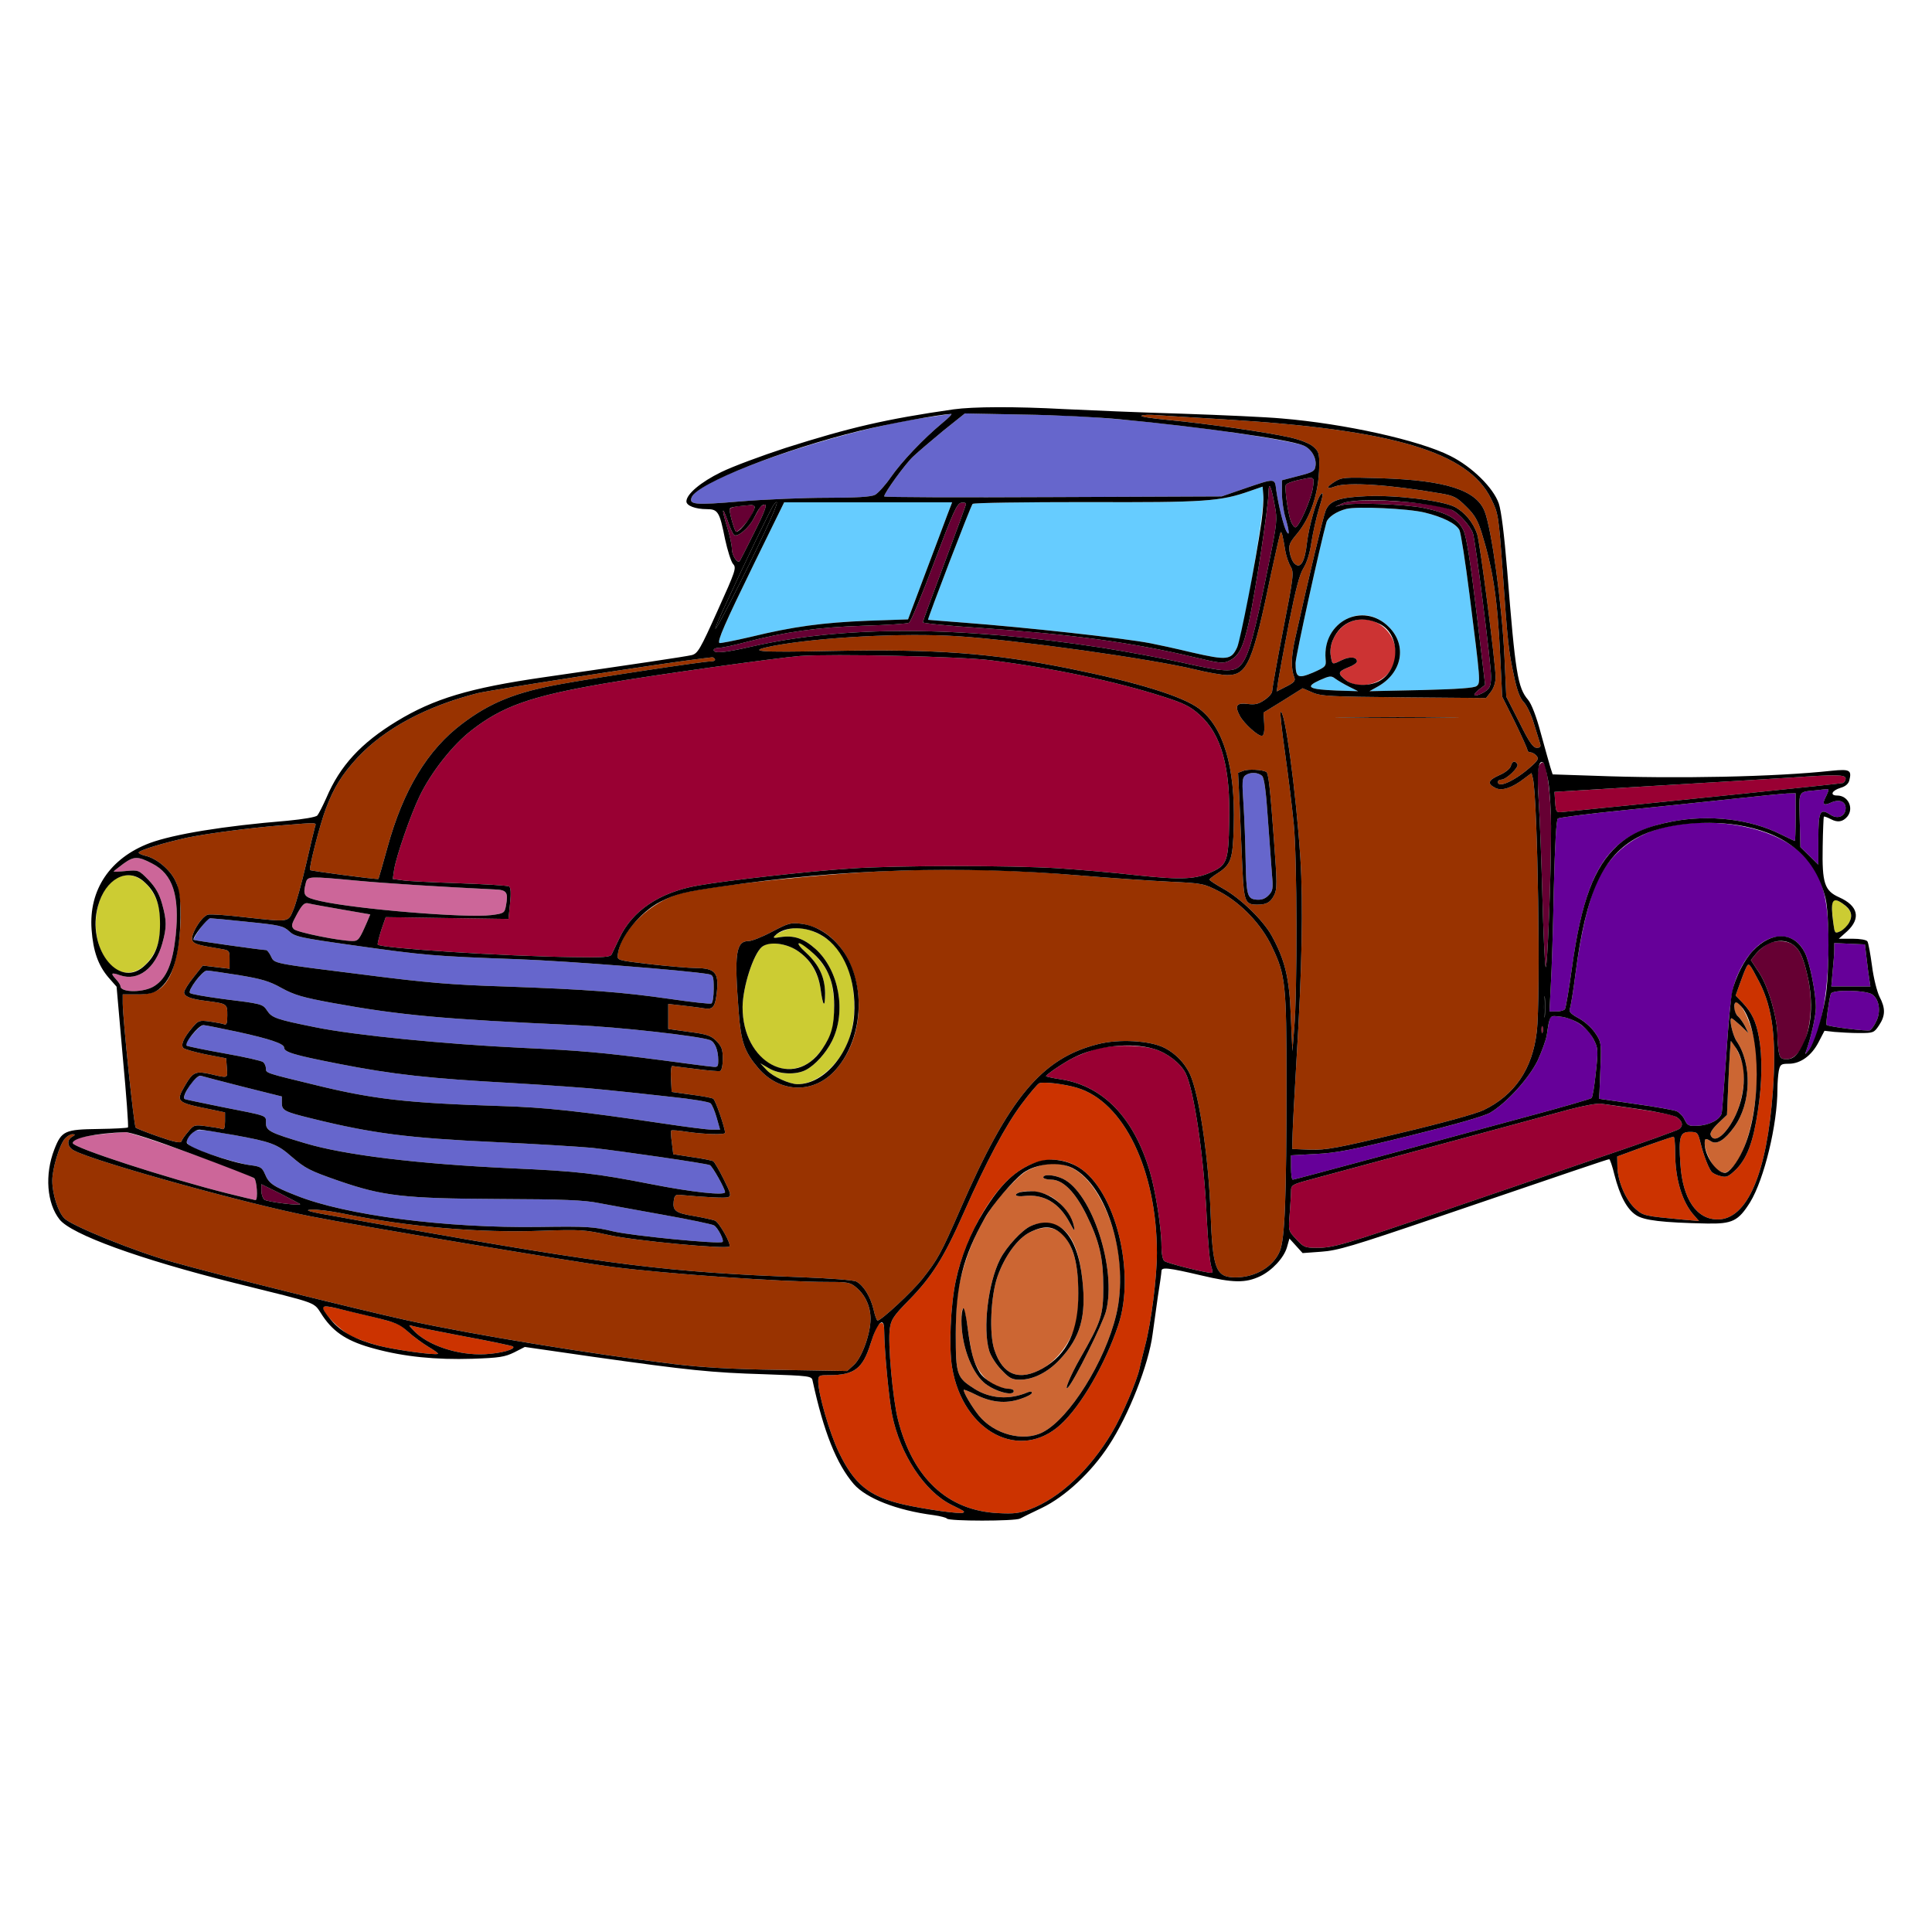 <?xml version="1.0" encoding="utf-8"?>
<!-- Generator: Adobe Illustrator 21.0.0, SVG Export Plug-In . SVG Version: 6.00 Build 0)  -->
<svg version="1.1" baseProfile="tiny"
	 id="svg122" inkscape:version="0.92.2 5c3e80d, 2017-08-06" sodipodi:docname="36 #5014.svg" xmlns:cc="http://creativecommons.org/ns#" xmlns:dc="http://purl.org/dc/elements/1.1/" xmlns:inkscape="http://www.inkscape.org/namespaces/inkscape" xmlns:rdf="http://www.w3.org/1999/02/22-rdf-syntax-ns#" xmlns:sodipodi="http://sodipodi.sourceforge.net/DTD/sodipodi-0.dtd" xmlns:svg="http://www.w3.org/2000/svg"
	 xmlns="http://www.w3.org/2000/svg" xmlns:xlink="http://www.w3.org/1999/xlink" x="0px" y="0px" viewBox="0 0 850 850"
	 xml:space="preserve">
<sodipodi:namedview  bordercolor="#666666" borderopacity="1" gridtolerance="10" guidetolerance="10" id="namedview124" inkscape:current-layer="svg122" inkscape:cx="865.88371" inkscape:cy="752.17561" inkscape:pageopacity="0" inkscape:pageshadow="2" inkscape:window-height="978" inkscape:window-maximized="1" inkscape:window-width="1920" inkscape:window-x="0" inkscape:window-y="1" inkscape:zoom="0.83294118" objecttolerance="10" pagecolor="#ffffff" showgrid="false">
	</sodipodi:namedview>
<g id="g120" transform="translate(0,0) scale(1,1)">
	<path id="path4" fill="none" d="M0,0h425h425v425v425H425H0V425V0z M419.5,180.1c-29.9,4.3-45.7,8-74,17
		c-10.4,3.4-23.1,8.1-28.2,10.6c-9,4.4-15.3,9.7-15.3,12.9c0,1.9,4,3.4,9,3.4c4.9,0,5.6,1.2,8,13.2c1.1,5,2.6,9.8,3.5,10.9
		c1.6,1.7,1.2,2.9-6.8,20.6c-7.6,16.9-8.7,18.8-11.3,19.5c-2.9,0.7-25.2,4-65.4,9.8c-32.5,4.7-48.1,9.4-64.4,19.3
		c-15.8,9.6-25,19.6-31,33.7c-1.6,3.6-3.4,7.1-4,7.8c-0.7,0.7-6,1.6-13.2,2.3c-28.1,2.3-49.9,5.9-60.5,9.8
		C48.4,377.5,39,391.5,40.3,409c0.7,9.5,2.9,15.7,7.4,21l3.6,4.1l2.7,30.7c1.6,16.9,2.6,30.9,2.3,31.2c-0.2,0.3-6.1,0.6-12.9,0.7
		c-14.9,0.2-16.3,0.8-19.5,9c-4.3,11.1-3.3,23.7,2.3,30.8c5.2,6.6,35.2,17.5,76.8,27.9c38.9,9.7,34.5,8,39,14.6
		c5,7.4,11.2,11.3,22.9,14.4c20.2,5.4,52,6.3,61.3,1.6l4.7-2.4l29.8,4.3c42.6,6,52.3,7,75.6,7.7c20,0.7,20.8,0.8,21.2,2.8
		c6.7,30.7,15.1,46.9,27.2,52.2c6,2.7,18.3,6,26.1,7c2.9,0.4,5.5,1.1,5.8,1.5c0.7,1.2,29.9,1.2,32.2,0c0.9-0.5,5.2-2.6,9.6-4.7
		c10.2-4.9,21.7-15.6,29.4-27.4c8.8-13.3,17.6-35.8,19.3-49c0.5-3.6,1.5-11,2.3-16.5c0.9-5.5,1.6-10.6,1.6-11.3
		c0-1.8,2.9-1.5,17.4,1.9c14.3,3.4,19.6,3.4,26,0.4c5.2-2.5,10.4-8,11.8-12.7l1.1-3.9l2.9,3.2l2.9,3.2l8.2-0.6
		c7.2-0.5,13.6-2.4,51.2-15.2c57.8-19.7,74.8-25.5,75.5-25.5c0.3,0,1.4,3.1,2.3,6.9c2.4,9.3,5.5,15.1,9.5,17.7
		c3.4,2.3,11.4,3.3,31.2,3.7c11.2,0.2,13.8-1.1,19-9.4c6.2-10.2,12-34.1,12-49.8c0-2.7,0.3-6.3,0.6-8c0.6-2.8,1-3.1,4.4-3.1
		c5.1,0,10-3.5,13.1-9.5l2.6-5l4.4,0.5c2.4,0.2,7.3,0.5,10.9,0.5c6.2,0,6.5-0.1,8.7-3.4c2.8-4.2,2.9-7.5,0.2-12.6
		c-1.1-2.3-2.6-8.1-3.3-13.6c-0.7-5.2-1.6-10.1-2-10.7c-0.4-0.7-3.2-1.2-6.6-1.2h-6l3.7-3.3c6.1-5.7,4.8-11.2-3.5-14.9
		c-6.5-2.9-7.6-6.2-7.3-22.3c0.1-7.1,0.4-13.1,0.5-13.2c0.2-0.2,1.6,0.3,3.1,1.1c3,1.6,5.3,1.2,7.3-1.2c2.9-3.7,0.3-9.2-4.5-9.2
		c-3.4,0-2.4-2.2,1.5-3.4c2.1-0.6,3.4-1.7,3.8-3.2c1.2-4.6,0.2-5.1-7.7-4.3c-24.8,2.7-68.2,3.6-104.7,2.2l-18.1-0.6l-1-3.1
		c-0.5-1.7-2.4-8.4-4.2-15c-2-7.5-4.1-12.9-5.6-14.7c-4.6-5.4-5.6-11.6-9.2-56.9c-1.3-15.8-2.6-26.3-3.7-29.5
		c-2.4-6.9-11.7-16.1-21.3-20.9c-13.6-6.9-46.5-14.2-74.3-16.5c-6.4-0.6-26.2-1.5-44-2.1c-17.8-0.5-40.8-1.5-51.3-2
		C446.5,178.8,428.1,178.9,419.5,180.1z"/>
	<path id="path6" fill="#6666CC" d="M418.5,182.1c0.6,0-1.2,1.8-4,4.1c-8.3,6.9-17.8,16.9-22.6,23.8c-2.4,3.5-5.6,7-6.9,7.7
		c-1.7,0.9-8.2,1.3-21,1.3c-10.2,0-27.4,0.7-38.3,1.6c-20.1,1.7-22.7,1.4-21.4-1.8c3.1-8.3,63.6-29.1,101.1-34.8
		C412,183,418,182.2,418.5,182.1z"/>
	<path id="path8" fill="#6666CC" d="M424.5,181.9l26,0.5c25.7,0.4,43.4,1.8,75.5,5.7c19.3,2.3,43.3,6.3,47.2,7.8
		c3.5,1.3,6,5.3,5.6,8.8c-0.3,2.6-0.9,3-7.5,4.7l-7.3,1.9v5.7c0,3.1,0.7,7.9,1.5,10.6c1.7,5.8,2,8.8,0.5,6.2
		c-1.2-2-3.6-11.8-4.5-18.1c-0.7-5.5-0.1-5.5-15-0.4l-9,3.1l-74.2,0.3c-40.9,0.2-74.3,0.1-74.3-0.3c0-1.5,9.2-14.2,12.7-17.5
		c2.1-2,8.1-7.1,13.3-11.4L424.5,181.9z"/>
	<path id="path10" fill="#993300" d="M508.4,182.6c2.8,0.2,16.4,1.1,30.1,1.9c74.4,4.5,107.4,14.3,117.5,34.9
		c3.2,6.4,3.3,7.1,5.1,31.8c2.2,31.6,2.6,35.2,5,46.2c1.3,6.3,2.6,9.8,4.3,11.5c1.3,1.4,3.4,5.7,4.5,9.6c1.2,3.8,2.4,7.8,2.7,8.7
		c0.4,1.3,0,1.8-1.5,1.8c-1.6,0-3.3-2.4-7.7-11.3l-5.7-11.2l-0.8-17.5c-1.1-23-5.6-56-8.7-64c-3.7-9.4-17.1-13.7-45.7-14.6
		c-16.1-0.5-17.2-0.4-20.4,1.6c-3.8,2.4-3.7,3.5,0.3,2c5.4-2,23.9-0.8,46.5,3.1c5.8,1,7.1,1.7,11.2,5.8c3.7,3.6,5.1,6.1,6.8,11.6
		c4.9,15.8,6.9,28.6,8.1,53.5l0.9,18.5l5.6,11.2c3,6.2,5.5,11.7,5.5,12.3c0,0.5,0.6,1,1.4,1c0.7,0,1.9,0.7,2.6,1.5
		c1,1.2,0.7,1.9-1.7,4.1c-7,6.5-15.3,10.5-15.3,7.4c0-0.6,0.7-1,1.5-1c2.2,0,7.9-5.5,7.1-6.8c-1.1-1.8-2.3-1.4-2.9,0.8
		c-0.3,1.2-2.4,2.9-5.2,4.1c-4.9,2.2-5.3,3.7-1.5,5.6c2.8,1.4,7.3-0.1,12.6-4.2l3.2-2.4l0.6,2.3c2.1,8.5,3.5,96.8,1.7,111.6
		c-1.9,16.3-9.7,27.8-23.4,34.4c-3,1.5-18.5,5.8-36.7,10.1c-27.7,6.6-32.5,7.5-39.5,7.3l-8-0.3l0.2-7c0.1-3.9,0.9-18.3,1.7-32.2
		c2.4-39.3,3-68.7,1.7-88.8c-1.9-29.4-6.9-66.1-8.7-64.2c-0.3,0.3,0.6,8.5,2,18.3c1.4,9.9,3.1,23.7,3.8,30.9
		c1.5,14.8,1.6,74.2,0.2,90l-0.8,10l-0.7-15.5c-0.6-16.8-2.6-24.8-8.5-35.5c-3.7-6.6-13.5-16.2-21.2-20.5c-3.4-1.9-6.1-3.7-6.1-4
		c0-0.3,1.4-1.4,3.1-2.5c6.5-4.1,7.2-6.2,7.6-21.3c0.7-25.7-4.5-43.3-15.2-51.4c-7.4-5.5-27.1-11.6-57.3-17.7
		c-34-6.8-58.1-8.6-104.8-7.7c-32.4,0.7-37.9,0.2-25-2.3c20.6-3.8,57-5.7,80.8-4.2c26.3,1.7,84.9,9.9,104.4,14.6
		c5.7,1.4,12,2.5,14.2,2.5c8.9,0,11.2-5.3,19.5-45.4c2-9.3,3.8-17.1,4-17.4c0.5-0.5,1,1.6,2.1,8.3c0.4,2.2,1.4,5.2,2.3,6.7
		c1.5,2.6,1.4,4.1-3.3,28c-2.7,13.9-4.8,26-4.8,26.8c0.1,0.9-1.4,2.6-3.3,3.9c-2.7,1.9-4.3,2.2-7.5,1.8c-4.8-0.6-5.8,0.7-3.5,5.1
		c1.9,3.6,8.4,9.4,9.9,8.9c0.8-0.2,1.1-2.2,0.9-5.3l-0.3-4.9l8.6-5.3l8.6-5.4l4.2,1.8c3.8,1.7,7.8,1.9,40.3,2.2l36.2,0.3l2.1-2.7
		c1.3-1.7,2.1-4.1,2.1-6.5c0-5.9-6.8-58.9-8.1-62.9c-1.7-5.1-5.5-9.7-9.9-12c-5.6-2.8-26-5.3-39-4.7c-11.9,0.5-16.1,2-17.8,6.4
		c-1,2.5-7.2,28.3-13.3,55.8c-1.9,8.4-2,13.7-0.4,17.7c0.5,1.3-0.3,2.2-3.5,3.8l-4.3,2.2l0.7-4.9c0.4-2.6,2.5-14,4.7-25.3
		c3-15,4.7-21.5,6.4-24.1c1.4-2.2,2.8-6.5,3.5-11.5c0.7-4.3,2.1-10.6,3.1-13.9c2.1-6.8,2.3-8.4,1-7c-1.8,1.9-5.2,13.9-6.1,21.3
		c-0.9,8.5-2.9,11.7-5.5,9.1c-0.9-0.8-1.8-3.1-2.1-5c-0.5-3-0.1-4.1,3.1-7.9c6.2-7.4,9.7-18.1,9.9-29.8c0.1-5.7-0.2-6.6-2.6-8.7
		c-1.6-1.4-5.7-3-10-4c-10-2.3-37.5-6.2-53.5-7.7c-7.3-0.7-12.8-1.5-12.1-1.9C502.8,182.5,505.6,182.4,508.4,182.6z M614.5,315.5
		c-24.2,0-34,0.1-21.7,0.2c12.3,0.2,32.1,0.2,44,0C648.7,315.6,638.7,315.5,614.5,315.5z M547.1,339.1l-2.4,0.9l0.7,14.3
		c0.3,7.8,0.9,20.3,1.2,27.7c0.7,14.7,1.2,16,6.5,16c4.1,0,5.8-0.9,7.5-4.2c1.3-2.6,1.3-5.2-0.1-24.1c-1.7-23-2.4-29.5-3.4-30.1
		C555.3,338.6,549.2,338.3,547.1,339.1z"/>
	<path id="path12" fill="#6666CC" d="M555.3,341.4c0.9,1,1.7,6.5,2.5,18.7c0.7,9.6,1.5,20.6,1.8,24.5c0.6,6.5,0.4,7.4-1.6,9.4
		c-1.5,1.5-3.1,2-5.3,1.8c-4-0.4-4.4-1.9-4.7-18.3c-0.1-6.6-0.5-17.2-0.9-23.5c-0.7-9.9-0.6-11.7,0.7-12.8
		C549.9,339.6,553.5,339.7,555.3,341.4z"/>
	<path id="path14" fill="#660033" d="M577.6,214.7c-0.8,5.2-6.1,17.3-7.7,17.3c-0.5,0-1.4-1.2-2-2.7c-1.2-3.2-2.8-14.4-2.2-15.9
		c0.2-0.6,2.5-1.5,5.1-2.1C578.6,209.6,578.3,209.5,577.6,214.7z"/>
	<path id="path16" fill="#660033" d="M560.9,222.7c1.1,5.7,0.9,7.6-2.4,23.9c-6.8,33.9-9.2,42.3-12.7,46.1c-3,3.2-7.3,3-25.8-1.2
		c-8.5-1.9-24.3-4.8-35-6.5c-63.3-9.7-113.7-9.8-154.5-0.5c-11.7,2.7-16.5,3.1-16.5,1.5c0-0.6,1.1-1,2.4-1c1.3,0,6.6-1.1,11.8-2.5
		c17.1-4.5,32.2-6.6,51.8-7.2c10.2-0.3,19.2-0.9,19.9-1.3c0.8-0.4,5.8-12.4,11.1-26.6c8.3-22,10-25.9,11.9-26.2
		c1.1-0.2,2.1,0,2.1,0.5s-4.3,12.2-9.5,26.1c-5.2,13.9-9.5,25.6-9.5,26s11.6,1.6,25.8,2.5c40,2.8,66.6,6.4,93.4,12.8
		c11.2,2.7,13,2.9,15.4,1.7c4.5-2.1,6.3-5.7,8.9-17.3c2.7-12.4,8.5-50.2,8.6-56.8C558.2,211.4,559.3,213.8,560.9,222.7z"/>
	<path id="path18" fill="#66CCFF" d="M555.5,214.1l0.3,3.7c0.6,6.8-8.7,61.1-11.5,67c-2.6,5.6-4.4,5.8-19.7,2.3
		c-7.5-1.8-15.8-3.6-18.5-4.1c-12-2.3-54.8-7-82.6-9.1c-8.2-0.6-15.1-1.2-15.2-1.2c-0.3-0.4,18.8-50.2,19.6-51
		c0.5-0.5,22.8-0.8,50.3-0.8c52.3,0.2,58.7-0.3,71.8-4.9L555.5,214.1z"/>
	<path id="path20" fill="#660033" d="M639.1,224.5c3,1.6,7.7,6.8,8.9,10c1.1,2.8,8,57.7,8,63c0,4.6-0.6,5.7-3.7,7.4
		c-3.8,1.9-4.9,1.2-1.9-1.3l3-2.3l-3.8-31.9c-2.7-22.6-4.4-33.1-5.7-36c-2.4-5.1-7-7.7-17.4-9.9c-8.4-1.7-30.8-2.5-36-1.3l-3,0.7
		l3-1.4C596.7,218.6,631.8,220.8,639.1,224.5z"/>
	<path id="path22" d="M329.7,248.1c-12.3,25.1-19.8,38.3-11.4,19.9c9.2-20,21-44.6,22.1-45.9C344,217.6,340.6,225.8,329.7,248.1z"/>
	<path id="path24" fill="#66CCFF" d="M345,221h37h36.9l-2,5.2c-1.1,2.9-5.4,14.5-9.7,25.8l-7.7,20.5l-17.5,0.6
		c-20.2,0.8-33.2,2.6-51.7,7.1c-7.3,1.7-13.5,2.9-13.8,2.7c-0.9-1,2.1-8,15.4-35.2L345,221z"/>
	<path id="path26" fill="#660033" d="M330.3,222.2c2-0.2,2.2,1,0.6,4.1c-1.3,2.6-6,7.7-7,7.7c-0.6,0-2.9-7.7-2.9-9.9
		c0-0.5,1.7-1.2,3.8-1.4C326.8,222.5,329.3,222.3,330.3,222.2z"/>
	<path id="path28" fill="#660033" d="M336.6,222c1,0-0.6,4.1-4.7,12.2c-3.4,6.8-6.3,12.5-6.5,12.7c-1,1.1-3.4-2.6-3.4-5.3
		c0-1.7-0.9-6-2-9.4c-2.5-8.1-2.5-10.4,0.1-3.2c1,3,2.3,5.8,2.8,6.3c1.4,1.4,6.6-3,8.7-7.2c1.1-2,2.3-4.2,2.8-4.9
		C334.8,222.6,335.9,222,336.6,222z"/>
	<path id="path30" fill="#66CCFF" d="M626.8,225.5c7.8,1.9,13.8,4.8,15.3,7.7c0.6,1.2,2.6,13.9,4.4,28.2c4.9,38.5,4.9,39,3.2,40.4
		c-1,0.9-8.4,1.4-24.3,1.8l-22.9,0.5l3.6-2c10.8-6,13.1-18.1,5-26.2c-6.7-6.7-15.4-7.1-22.5-0.9c-3.7,3.3-5.9,9.4-5.4,14.9
		c0.3,3.3,0.1,3.5-5.5,6c-6.7,2.8-7.7,2.3-7.7-4.2c0-2.9,10.9-52.3,13.6-62c0.7-2.2,4.4-4.7,8.7-5.8
		C596.9,222.7,619.4,223.7,626.8,225.5z"/>
	<path id="path32" fill="#CC3333" d="M611.9,294.7c-4,6.4-14.1,8.8-19.6,4.7c-3.9-3-3.8-3.9,0.7-5.7c2.2-0.8,4-2,4-2.7
		c0-2-3.1-2.3-6.6-0.6c-4.4,2.1-4.2,2.2-4.9-1.7c-1.2-6.3,3.6-13.8,10-15.6C608,269.4,618.8,283.5,611.9,294.7z"/>
	<path id="path34" fill="#990033" d="M436,290.5c26.7,3.3,55,9.3,75.8,16c9.1,2.9,11.9,4.3,16,8c9.6,8.6,13.6,23.2,13,47.3
		c-0.3,16.6-1,18.7-7.2,21.6c-7.4,3.5-13.3,3.8-33.3,1.7c-10.3-1.2-26-2.5-34.8-3.1c-20.8-1.3-70.9-1.3-91.1,0.1
		c-17.6,1.1-54.3,5.2-67.3,7.5c-16.8,2.9-29,11.1-34.6,23.2c-1.5,3.1-3,6.3-3.4,7.1c-0.6,1.2-3.7,1.4-16.7,1.2
		c-31-0.4-84.5-3.9-86.2-5.5c-0.2-0.3,0.5-3.1,1.5-6.3l2-5.8l27,0.4l27,0.4l0.7-6.8c0.5-4.7,0.3-7-0.4-7.5c-0.7-0.4-10.5-1-21.8-1.4
		c-11.4-0.4-22.7-0.9-25.1-1.3l-4.3-0.6l0.6-4.1c1-6.1,7.2-24,11.2-32.3c5-10.4,14.4-22.4,22.6-28.8c13.8-10.8,26.2-15.2,58.8-20.8
		c20.8-3.6,75.9-11.3,86-12.1C366.4,287.6,423,288.8,436,290.5z"/>
	<path id="path36" fill="#993300" d="M313.2,289.2c0.4-0.1,1,0.2,1.3,0.8c0.4,0.6-0.5,1-2,1c-3.2,0-50.9,7.2-66.5,10.1
		c-19.1,3.5-30.3,8-42.5,17.2c-15.4,11.5-26.1,29.3-33,54.4c-2.1,7.6-3.9,13.9-4,14c-0.2,0.4-29.6-3.5-30.1-3.9
		c-0.6-0.7,4.3-20,7-27.1c3.5-9.3,7.1-15,13.9-22.4c12-12.8,30.1-22.5,52.7-28.3c6-1.5,84.2-13.6,99-15.3
		C310.9,289.5,312.8,289.2,313.2,289.2z"/>
	<path id="path38" fill="#66CCFF" d="M587.5,298.6c1.1,0.8,3.8,2.4,6,3.5l4,2l-9.5-0.3c-12.3-0.5-14-1.5-7.5-4.5
		C585,297.3,585.7,297.2,587.5,298.6z"/>
	<path id="path40" fill="#660033" d="M679,335.5c1.6,1,3.4,15.1,3.4,28c0.1,20.8-1.7,65.3-2.4,61.8c-0.4-1.8-1-15.5-1.4-30.5
		c-0.4-15-1.1-33.8-1.6-41.7c-0.6-9.4-0.6-15.1,0.1-16.3C677.6,335.8,678.5,335.2,679,335.5z"/>
	<path id="path42" fill="#990033" d="M812,342.5c0,0.9-0.6,1.8-1.2,2c-1,0.3-72.4,7.7-123.8,12.8c-2.3,0.2-2.5-0.2-2.8-4.4l-0.3-4.5
		l46.3-2.8c25.5-1.5,51.5-3.1,57.8-3.5C807.9,340.7,812,340.8,812,342.5z"/>
	<path id="path44" fill="#660099" d="M803.8,347.2c0.9-0.2,0.8,0.6-0.3,2.9c-2,3.7-1.4,4.6,2.1,3c3.6-1.6,6.4-0.5,6.4,2.4
		c0,3.6-3.4,5.1-6.6,3c-4.7-3.1-5.4-1.7-5.4,10.7v11.2l-3.9-3.8l-4-3.9l-0.3-11.9c-0.3-13.2-0.9-12.3,7.2-13.1
		C800.9,347.5,803.1,347.2,803.8,347.2z"/>
	<path id="path46" fill="#660099" d="M786.3,349.1l3.7-0.1v10.5c0,5.8-0.2,10.5-0.3,10.5c-0.2,0-3.1-1.4-6.4-3
		c-13.2-6.6-31.1-8.7-47.5-5.6c-28,5.4-37.9,19.8-44.2,64.3c-1.3,9.5-2.7,17.7-3.1,18.3c-0.3,0.5-2,1-3.7,1h-3.1l0.6-11.8
		c0.4-6.4,1-25.3,1.3-41.9c0.5-20.2,1.1-30.6,1.8-31.2c0.6-0.4,13.5-2.1,28.6-3.6c15.1-1.5,36.7-3.8,48-5
		C773.3,350.3,784.2,349.2,786.3,349.1z"/>
	<path id="path48" fill="#993300" d="M138.6,363.7c-0.3,1-2.1,8.5-4,16.8c-1.9,8.2-4.4,17.1-5.5,19.7c-2.4,5.7-1.5,5.5-21.8,3.3
		c-7.6-0.9-14.7-1.4-15.8-1.1c-3,0.8-8.1,9.4-6.8,11.5c0.9,1.5,2.5,1.9,12.6,3.6c3.6,0.6,3.7,0.7,3.7,4.6v4.1l-5.9-0.7l-5.9-0.7
		l-4.1,5.2c-2.3,2.8-4.1,5.8-4.1,6.6c0,1.8,3,3,10,3.8c9,1.2,9,1.2,9,6.3c0,3.6-0.3,4.4-1.5,3.9c-0.8-0.3-3.7-0.8-6.3-1.2
		c-4.6-0.6-5-0.4-7.6,2.7c-3.9,4.6-5.2,7.7-3.9,9c0.5,0.5,5,1.8,9.9,2.8l8.9,1.7l0.3,4.2c0.4,4.7,0.6,4.6-7,2.8
		c-6.7-1.5-7.9-1-11.3,4.8c-4.3,7.4-4.1,7.6,11.3,10.7l6.2,1.3v3.9c0,2.9-0.4,3.8-1.3,3.4c-0.8-0.3-3.9-0.8-6.9-1.2
		c-5.2-0.7-5.6-0.6-8,2.4c-1.5,1.7-2.8,3.6-3,4.3c-0.3,0.8-3.1,0.3-9.9-2.1c-5.2-1.8-9.8-3.6-10.2-4c-0.8-0.8-5.6-47.3-5.7-54.6v-4
		h6.4c7.2,0,10.7-1.8,13.8-7.1c5.3-9.1,7.1-33.8,3.1-42.6c-2.3-5.1-8.4-10.2-13.4-11.3c-1.6-0.4-2.9-1-2.9-1.4
		c0-1,11.8-4.5,21.5-6.6c8.7-1.8,27.7-4.3,41.5-5.4C140.1,361.8,139.2,361.8,138.6,363.7z"/>
	<path id="path50" fill="#660099" d="M792.4,375.4c9.3,9,12.1,18.6,12.1,40.6c-0.1,21-3.6,39.9-8.8,46.1c-1.6,2-1.8,2.1-1.1,0.4
		c2-5.4,4.3-15.4,4.3-19.1c0.1-6.1-2.7-20.2-4.9-24.4c-2.4-4.6-5.9-7-10.5-7c-6.7,0-13.3,5.4-17.9,14.5c-3.7,7.5-4.4,12-6.1,37.7
		c-0.9,12.8-1.8,24.3-2,25.5c-0.7,2.9-5.5,5.4-10.8,5.6c-3.6,0.2-4.3-0.1-5.5-2.6c-0.7-1.6-2.3-3.2-3.5-3.8c-1.2-0.5-9.4-2-18.2-3.2
		l-16-2.3l0.2-2.9c0.1-1.7,0.3-7.3,0.5-12.6c0.3-9.1,0.2-9.7-2.5-13.6c-1.6-2.3-4.8-5.1-7.3-6.4c-3.1-1.7-4.2-2.8-3.8-3.9
		c0.4-0.8,1.6-8,2.6-16c2.3-17.6,5.8-32.2,9.6-40.4c5.9-12.6,16.7-20.9,30.7-23.9C755.3,359,780.7,364.1,792.4,375.4z"/>
	<path id="path52" fill="#CC6699" d="M66.9,379.9c9.1,4.6,12.2,14,10.4,31.7c-1.3,12.2-4,18.7-9.2,22.1c-4.5,3.1-15.1,3.1-15.1,0.2
		c0-0.6-0.9-1.9-2-3.1c-2.5-2.7-2.1-3.1,1.9-1.7c7.8,2.7,15.4-3,18.5-14c2-7.2,2-10-0.1-17.5c-1.2-4.3-2.8-7.1-5.9-10.4
		c-4.3-4.4-4.4-4.5-9.9-4c-3,0.3-5.5,0.4-5.5,0.2c0-0.1,1.9-1.6,4.3-3.4C58.9,376.7,60.6,376.6,66.9,379.9z"/>
	<path id="path54" fill="#993300" d="M475.5,385.2c13.2,1.1,30.8,2.3,39,2.7c14.8,0.7,15.1,0.8,22.3,4.5c9.3,5,18.2,14.3,22.8,24.1
		c6,12.5,6.4,16.6,6.4,59.5c0,51.3-0.7,69.3-3,74.6c-2.9,6.8-10.8,11.4-19.4,11.4c-8.7,0-10.1-3.5-11-28.5
		c-0.8-22.3-4.4-48-8.2-58.7c-2-5.9-6.6-11-12.1-13.8c-6.4-3.2-20-4-29.3-1.6c-24.7,6.2-39.1,23.5-60.5,72.6
		c-8.6,19.7-9.8,21.9-16.8,30.8c-4.4,5.5-18,18.2-19.6,18.2c-0.4,0-1.2-2.3-1.8-5c-1.4-5.6-4.3-10.4-7.6-12.2
		c-1.3-0.6-11.2-1.4-24.7-1.9c-57-2.1-83.3-5.3-177-21.9c-6.3-1.1-18.5-3.2-27-4.8c-11.7-2-14.5-2.8-11.2-3c2.3-0.2,8.6,0.6,14,1.7
		c28.8,5.9,60.2,8.6,87.2,7.6c17.5-0.6,19.1-0.5,30,1.9c10.6,2.4,51.7,6.3,52.9,5c1-0.9-4.5-10.7-6.4-11.4c-1.1-0.4-5.2-1.3-9.2-2
		c-8-1.3-9.4-2.3-8.9-6.5c0.3-2.5,0.8-3,2.7-2.8c12,1.1,20,1.5,21.3,1c1.4-0.6,1.1-1.7-2-7.9c-2-4-4.1-7.6-4.6-7.9
		c-0.5-0.3-4.7-1.2-9.2-1.8l-8.4-1.3l-0.6-5c-0.4-2.8-0.5-5.2-0.3-5.4c0.2-0.3,3.5,0,7.3,0.6c7.9,1.1,16.4,1.3,16.4,0.4
		c0-2.1-4.2-14.4-5.2-15c-0.6-0.4-4.9-1.2-9.7-1.8l-8.6-1.2l-0.3-5.7c-0.2-3.1,0.1-5.7,0.5-5.7c0.4,0.1,5.1,0.6,10.4,1.3
		c5.3,0.7,10.1,1.1,10.7,0.9c0.7-0.2,1.2-2.5,1.2-5.4c0-4.1-0.5-5.4-2.8-7.8c-2.4-2.4-4.2-3-12-4l-9.2-1.3v-5.5v-5.5l6.3,0.7
		c3.4,0.4,7.6,0.9,9.2,1.2c4.3,0.7,5.1-0.4,5.9-7.3c0.9-8.3-0.8-10.3-9.1-10.4c-3.2,0-12.3-0.8-20.3-1.7
		c-14.5-1.7-14.5-1.7-14.2-4.2c1.2-10.5,14.3-23.3,27.7-26.9c13.1-3.5,64.6-9,94-10C421.8,382.1,446.7,382.7,475.5,385.2z
		 M352.4,406.4c-4.4-0.6-5.7-0.2-12.7,3.5c-4.3,2.3-8.9,4.1-10.2,4.1c-5.8,0-6.5,5.4-4.5,31.3c1,13.1,2.5,17.4,8.6,24.6
		c9.6,11.2,24.7,11.5,34.2,0.6c15.7-17.8,12.4-50.1-6.3-61C359.2,408.1,355,406.7,352.4,406.4z"/>
	<path id="path56" fill="#CCCC33" d="M369.7,419.3c6.9,10.2,8.2,28.6,2.8,40.4c-4.4,9.8-13.7,17.3-21.6,17.3
		c-3.5,0-10.8-3.3-13.5-6.1l-2.9-3.1l3.8,2.2c4.5,2.7,12,3,16.3,0.7c4-2.1,8.8-7.4,11.4-12.6c6.5-12.9,3.2-31.2-7.2-40.6
		c-5.3-4.7-9.5-6.1-15.5-5.2c-2.8,0.5-3.4,0.4-2.4-0.6c0.6-0.7,2.6-1.8,4.4-2.4C353.1,406.3,363.9,410.7,369.7,419.3z"/>
	<path id="path58" fill="#CCCC33" d="M342.2,415.2c9.6,1,17.3,9,18.8,19.8c1.1,8,2,8.8,2,1.9c-0.1-7-2.6-12.4-8.3-17.7
		c-2.7-2.4-4-4.2-3.1-4.2c3,0,11.3,9,13.4,14.6c2.2,6.1,2.7,17.3,1,23.6c-1.6,5.7-7,12.9-11.5,15.2c-13.6,7-27.9-6.1-27.8-25.4
		c0.1-8.8,4.7-23.2,8.5-26.4C336.9,415.2,338.6,414.9,342.2,415.2z"/>
	<path id="path60" fill="#CCCC33" d="M68.2,394.4c3.1,5.8,3.1,18.4,0,24.2c-5.8,11.1-15.7,12.5-21.9,3c-7.2-11-4.7-29.1,4.7-35
		C57,382.9,63.9,386,68.2,394.4z"/>
	<path id="path62" fill="#CC6699" d="M156.5,387.4c12.5,1.2,38,2.8,61,3.9c5.5,0.2,6.2,1.2,5.1,7.2c-0.6,3.2-0.9,3.4-6.4,4.1
		c-11.1,1.4-59.4-2.6-75.4-6.2c-7.2-1.7-7.7-2.3-6.2-8.2C135.4,385.5,136.1,385.5,156.5,387.4z"/>
	<path id="path64" fill="#CCCC33" d="M807.3,396c1.8,0,5.5,2.8,6.7,5c1.4,2.6-0.9,7.2-4.3,8.7c-2.4,1.1-2.5,1-3.1-3.4
		c-0.3-2.5-0.6-5.9-0.6-7.4C806,397.2,806.5,396,807.3,396z"/>
	<path id="path66" fill="#CC6699" d="M135.5,397.4c1.1,0.3,7.7,1.5,14.7,2.7l12.7,2.2l-1.3,3.1c-3.5,8-3.9,8.6-6.5,8.6
		c-5.7,0-24.3-3.8-25.8-5.2c-1.3-1.4-1.1-2.1,1.4-6.7C132.9,398.1,133.9,397.1,135.5,397.4z"/>
	<path id="path68" fill="#6666CC" d="M92.5,404c0.8,0,8.3,0.7,16.7,1.6c13.9,1.4,15.5,1.8,18,4.1c2.5,2.4,4.7,2.9,29,6.3
		c30.4,4.3,34.9,4.7,71.3,6c22.2,0.8,75.5,5,84.3,6.6c2,0.4,2.2,1,2.2,6.4c0,3.2-0.4,6.1-1,6.5c-0.5,0.3-8.7-0.6-18.2-2
		c-20.8-3-36.2-4.2-73.3-5.5c-22.6-0.7-34.2-1.7-60-5c-42.4-5.3-40.7-5-42.3-8.3c-0.7-1.5-1.7-2.7-2.1-2.7c-1.9,0-31.6-4.2-31.9-4.5
		c-0.2-0.2,1-2.4,2.8-4.9C89.7,406.1,91.7,404,92.5,404z"/>
	<path id="path70" fill="#660033" d="M788.8,415.6c3.2,2.2,4.8,6,6.8,15.4c3.4,16.9-1.6,35-9.6,35c-2.3,0-2.9-0.5-3.4-3.1
		c-0.3-1.7-0.6-5-0.6-7.2c0-7.7-3.9-21.3-7.9-27.5l-3.8-5.8l2-2.5c1-1.3,3.1-3.2,4.6-4.1C780.1,413.6,785.8,413.5,788.8,415.6z"/>
	<path id="path72" fill="#660099" d="M807,414.9l6.7,0.3l6.8,0.3l0.7,6c0.4,3.3,0.9,7.5,1.2,9.2l0.5,3.3h-8.6h-8.6l0.6-6.8
		c0.4-3.7,0.7-8,0.7-9.5V414.9z"/>
	<path id="path74" fill="#CC3300" d="M774.1,432.2c5.8,11.3,7.5,25.2,5.9,47.7c-2.6,36.4-11.3,56.6-24.3,56.6
		c-9.3,0-15.4-9-16.4-24.3c-0.8-12.2-0.2-14.2,4.2-14.2c3.2,0,3.5,0.3,4.5,4.2c1.6,6.6,4,12.5,5.3,13.6c0.7,0.6,2.4,1.4,4,1.7
		c2.3,0.6,3.3,0.1,6.6-3.1c4.8-4.9,7.5-12.2,9.5-25.7c1.9-12.3,2-24,0.5-32.2c-1.3-7.1-3.1-10.9-7.2-15.3l-3.1-3.2l1.9-5.3
		c1-2.8,2.2-6,2.8-7.1C769.4,423.4,769.6,423.6,774.1,432.2z"/>
	<path id="path76" fill="#6666CC" d="M91,427c0.8,0,7.1,0.9,14,2c10.2,1.7,13.6,2.7,18.9,5.7c5.5,3,9.1,4.1,22.1,6.5
		c30.2,5.5,48.8,7.2,107,9.8c19.1,0.8,54.6,4.8,59.4,6.6c2.1,0.8,3.6,4.4,3.6,8.8c0,3-0.2,3.2-2.7,2.9c-1.6-0.1-11.3-1.4-21.8-2.8
		c-26.9-3.5-36.1-4.3-62.1-5.5c-33.4-1.6-73.2-5.5-90.4-9c-17.5-3.5-19.4-4.2-21.5-7.4c-1.9-2.9-2.4-3-19.5-5.1
		c-7.4-1-13.9-2.1-14.4-2.6c-0.5-0.4,0.5-2.7,2.5-5.3C88,429.1,90.2,427,91,427z"/>
	<path id="path78" d="M679.7,439.2c0.2,2.1,0.2,5.5,0,7.5c-0.2,2.1-0.4,0.4-0.4-3.7S679.5,437.2,679.7,439.2z"/>
	<path id="path80" fill="#660099" d="M823.7,437.5c3.1,2.2,3.9,7.5,1.8,11.8c-0.9,2-2.2,3.7-2.8,4c-1.3,0.5-18.4-1.6-19.1-2.4
		c-0.4-0.4,1.1-11.4,1.9-13.7C806.2,435.3,820.9,435.6,823.7,437.5z"/>
	<path id="path82" fill="#CC6633" d="M771,454.1c5,18.1,0.2,50.2-8.9,59.6c-2.5,2.6-3.4,2.8-6.3,1.2c-2.2-1.2-5.7-8.2-5.8-11.7
		c0-2.5,0.3-2.6,2.9-1c2.5,1.5,6-0.7,10.1-6.4c7.5-10.3,7.9-27.8,1-37.8c-1.7-2.5-3.4-10-2.2-10c0.3,0,2.1,1.5,4,3.2l3.4,3.3
		l-1.5-3.1c-0.9-1.7-2.3-3.6-3.1-4.3c-0.9-0.8-1.6-2.4-1.6-3.7C763,437,768.1,443.9,771,454.1z"/>
	<path id="path84" fill="#660099" d="M686.6,447.3c5.9,0.6,11.9,4.7,14.5,9.9c2,3.9,2.1,4.7,1,14.7c-0.6,5.8-1.4,10.8-1.9,11.2
		c-0.4,0.4-13.5,4.2-29.2,8.4s-44.9,12.2-65,17.6c-20.1,5.4-36.8,9.9-37.2,9.9c-0.5,0-0.8-2.4-0.8-5.4v-5.3l10.8-0.6
		c8.9-0.4,15.9-1.7,41.7-8.1c20.3-5,32.4-8.5,35.2-10.1c7.2-4.3,17-15.1,20.8-22.9c1.8-3.9,3.6-8.9,4-11.1c0.3-2.2,0.8-5.1,1.1-6.4
		C682.1,447,682.5,446.8,686.6,447.3z"/>
	<path id="path86" fill="#6666CC" d="M89.5,451c0.8,0,7.6,1.4,15.2,3c14.1,3.1,20.3,5.2,20.3,6.9c0,2,4.4,3.3,23.8,7.1
		c23.9,4.7,40,6.5,76.7,8.5c15.4,0.9,33.9,2.2,41,3c7.2,0.7,20.2,2.1,29,3.1c8.8,0.9,16.5,2.2,17.1,2.8c0.7,0.6,1.9,3.5,2.7,6.3
		l1.5,5.3h-3.7c-2,0-11.2-1.2-20.6-2.6c-37.8-5.6-52.5-7.2-72.5-7.8c-41-1.3-55.9-3-81.5-9.3c-21.9-5.3-21.5-5.2-21.5-7.2
		c0-1-0.6-2.3-1.2-2.8c-0.7-0.6-8.3-2.3-16.8-3.8c-8.5-1.5-16.1-3.1-16.8-3.4c-0.9-0.5-0.2-1.9,2.4-4.9
		C86.5,452.9,88.8,451,89.5,451z"/>
	<path id="path88" fill="#990033" d="M678.7,451.7c0.2,0.7,0.2,1.9,0,2.5c-0.3,0.7-0.5,0.2-0.5-1.2S678.4,451.1,678.7,451.7z"/>
	<path id="path90" fill="#CC6633" d="M761.5,458c1,0,4.5,7.1,5.3,10.6c1.3,5.6-0.1,15.2-3.1,21.8c-4,8.6-9.5,13.1-11.1,9
		c-0.4-0.9,0.8-2.8,3.3-5.2l3.9-3.7l0.7-16.3C760.9,465.3,761.4,458,761.5,458z"/>
	<path id="path92" fill="#990033" d="M507.8,461.5c5.7,1.7,11.5,6.2,13.8,10.6c3.7,7.3,8.1,36.9,9.3,63.4c0.5,10.4,1.4,20.2,2,21.7
		c0.6,1.8,0.7,2.8,0.1,2.8c-2.7,0-19.6-4.2-20.7-5.2c-0.8-0.6-1.3-3.3-1.3-6.7c0-7.7-2.6-24.2-5.1-32.6c-7-23.7-20.4-37.6-38.9-40.6
		c-3.5-0.5-6.6-1.2-6.8-1.4c-0.4-0.4,7.3-5.7,11.8-8c1.9-1,6-2.6,9-3.6C488,459.6,500.9,459.5,507.8,461.5z"/>
	<path id="path94" fill="#6666CC" d="M88.4,473.3c0.6,0.2,8.9,2.4,18.4,4.8l17.2,4.3v2.8c0,3.3,1,3.9,12.8,6.8
		c27.1,6.7,42.6,8.7,81.7,10.5c17.6,0.8,36.5,2,42,2.5c12,1.3,49.9,6.8,51.8,7.6c1.1,0.4,6.7,10.4,6.7,11.9c0,1.6-14.6,0-32.4-3.5
		c-24.6-4.8-32.3-5.7-61.6-7c-41-1.9-73.5-5.8-91-11.1c-15.1-4.5-17-5.4-17-8.8c0-3.5,1.3-3-19.5-7.1c-8.8-1.8-16.2-3.3-16.3-3.5
		c-0.8-0.7,1.1-4.7,3.5-7.6C86.1,474.3,87.8,473.1,88.4,473.3z"/>
	<path id="path96" fill="#CC3300" d="M473.9,478.6c20.5,6.1,35,36.1,35.1,72.6c0,10.6-2.5,30.7-5.2,40.8c-1,4.1-2.2,8.6-2.4,9.9
		c-1.1,5.4-7.7,20.9-12.2,28.4c-9.7,16.3-23,28.8-36,33.7c-4.7,1.8-7.2,2.1-14.2,1.7c-22.1-1.1-37.4-15.4-43.9-41
		c-2.3-8.9-4.6-34.1-3.6-40.3c0.5-3.8,1.7-5.6,8.5-12.5c9.9-10.1,15.3-18.6,23.9-38.1c10.3-23.3,18.5-38.6,25.6-48.1
		c3.5-4.7,7-8.8,7.7-9.1C459,475.8,468.3,476.9,473.9,478.6z M441.3,521.3c-9.2,10-17.7,27.2-20.8,42.2c-2.3,10.8-3.1,29.3-1.6,38.2
		c4.8,28.4,30,41.5,47.9,24.9c8.9-8.2,19.5-26.5,25.2-43.6c7.8-23.1-1.3-59.5-17.4-69.4C464.3,507.2,451.6,510.1,441.3,521.3z"/>
	<path id="path98" fill="#CC6633" d="M485.4,529.8c7.2,14.5,9.4,33,5.7,48.6c-4.9,20.6-20.6,45.7-32.3,51.7
		c-8.5,4.4-21.4,1-28.2-7.4c-3.1-3.9-6.6-9.8-6.6-11.2c0-0.3,2.3,0.6,5.1,2c6.9,3.5,13.3,4.2,19.8,2c2.8-0.9,5.1-2.1,5.1-2.7
		c0-0.6-0.7-0.7-1.7-0.3c-8.2,3.5-16.6,2.9-23.6-1.5c-7.8-4.9-8.2-6.2-8.2-24c0-11.4,0.5-17.6,1.9-23.4
		c3.6-15.8,11.1-30.6,20.3-40.2c7-7.3,8.2-8.2,13-10C468,509.1,477.7,514.4,485.4,529.8z M459,518c0,0.5,1.6,1,3.5,1
		c5.1,0,10.4,5.3,15.4,15.3c5.8,11.8,7.5,19.1,7.5,32.2c0,12.2-0.9,14.9-10.4,31.5c-4,7-7.1,14.5-5.1,12.4
		c2.8-2.9,15.3-28.2,16.7-33.5c4.8-18.6-6.2-52.2-19-58.3C463.8,516.8,459,516.5,459,518z M448.3,524.7c-2.6,1-1.2,1.9,2.2,1.5
		c8.6-1,15.4,2.9,20.1,11.7c2.1,3.9,2.4,4.1,1.9,1.6c-0.9-4.7-5.6-10.6-10.4-13.2C458,524.2,451.5,523.4,448.3,524.7z M453.5,539.4
		c-3.8,1.7-10.7,9.1-13.5,14.6c-5.3,10.4-7.7,30.6-4.8,40.3c0.7,2.3,3.1,6.1,5.4,8.4c3.5,3.7,4.6,4.3,8.2,4.3
		c5.8,0,12.3-3.3,17.5-8.9c9.1-9.7,11.7-19,9.9-35.1c-1.3-12.2-4.5-19.8-9.6-22.9C462.8,537.7,457.9,537.5,453.5,539.4z M425.7,584
		c-1.3-9.6-2.7-11.1-2.7-2.9c0,10.5,4.1,21.9,9.7,27c4.1,3.8,13.3,6.5,13.3,3.9c0-0.6-1-1-2.2-1c-7-0.1-13.6-6-15.8-14.2
		C427.4,594.8,426.4,589,425.7,584z"/>
	<path id="path100" fill="#CC6633" d="M472.6,552.6c2.5,8.2,2.5,25.1,0.1,31.9c-2.6,7.3-7.9,14-13.9,17.5
		c-10.3,5.8-17.6,3.1-21.3-8.1c-2.4-7.1-1.6-23.9,1.4-32.4c3.2-9,8.8-16.6,14.1-19.3C462.4,537.5,469.2,541,472.6,552.6z"/>
	<path id="path102" fill="#990033" d="M704.5,485.6c25.5,3.6,31.2,4.7,33.2,5.9c2.5,1.7,3,3.7,1.1,5.2c-0.7,0.6-15.2,5.8-32.3,11.6
		c-17,5.8-48.9,16.7-70.8,24.2c-45,15.3-49,16.5-56.5,16.5c-5,0-5.7-0.3-8.9-3.8c-3.5-3.7-3.5-3.7-2.9-11.1
		c0.3-4.1,0.6-8.6,0.6-10.1c0-2.6,0.5-2.9,8.3-5c6.7-1.8,66.4-17.9,114.2-30.9C696.6,486.5,702.9,485.3,704.5,485.6z"/>
	<path id="path104" fill="#6666CC" d="M103.1,499.4c16,2.9,18.9,3.9,25.2,9.5c6.1,5.2,7.8,6.1,20.7,10.6c19.4,6.7,28.6,7.8,70,8
		c28.8,0.1,38.2,0.5,44.5,1.8c4.4,0.8,17.2,3.2,28.5,5.2s21.2,4.1,22.1,4.6c1.6,0.8,4.6,6.6,3.8,7.3c-1.2,1.1-39.6-2.7-47.9-4.6
		c-8.7-2.1-11.4-2.3-32.6-2c-41.1,0.6-85.3-5.1-107-13.8c-10.2-4-12.1-5.3-13.8-9.4c-1.3-3-1.9-3.4-6.7-4c-3-0.4-10.3-2.4-16.4-4.4
		c-11.8-4-13.3-5.4-9.6-9.1C86.5,496.5,86.7,496.5,103.1,499.4z"/>
	<path id="path106" fill="#CC6699" d="M55,498.1c3.2-0.1,53.6,17.8,56.8,20.2c1.2,0.9,1.8,9.7,0.6,9.7c-0.3,0-5.9-1.4-12.5-3
		C73.3,518.3,32,504.9,32,502.9c0-1.7,4.2-3,11.8-3.8C48,498.6,53.1,498.2,55,498.1z"/>
	<path id="path108" fill="#993300" d="M31.9,499c1.4,0.1,1.3,0.2-0.1,1.1c-2.7,1.5-2.2,4.7,1,6.2c9.8,5,74.9,23.1,103.7,28.8
		c19.4,3.9,117.4,20.3,133,22.3c24.6,3.1,74.3,6.6,94.7,6.6c8.8,0,9.9,0.2,12.6,2.5c3.9,3.3,6.2,8.3,6.2,13.7
		c0,6.6-3.7,16.8-7.2,20.2l-3.1,2.8l-29.6-0.5c-21.4-0.3-34.4-1.1-46.9-2.6c-37.3-4.6-86.5-12.6-116.6-19.1
		c-22.2-4.9-84.1-20.2-104.1-25.9c-16.1-4.5-43.7-15.7-47.1-19c-2.8-2.7-5.4-10.7-5.4-16.7c0-5.2,3.2-15.9,5.6-18.5
		C29.5,499.9,31,499,31.9,499z"/>
	<path id="path110" fill="#CC3300" d="M736.3,500.1c0.4-0.1,0.7,3,0.7,6.9c0,11.8,3.1,22,8.4,27.8l2.1,2.4l-7-0.6
		c-17-1.6-17.5-1.7-20.9-4.7c-4.2-3.7-7.8-11.9-8-18.3l-0.1-4.8l12-4.4C730.1,502.1,735.8,500.1,736.3,500.1z"/>
	<path id="path112" fill="#660033" d="M115,521l8.3,4.1c4.5,2.3,8.4,4.4,8.7,4.6c1,1-14.5-0.9-15.7-1.9c-0.7-0.6-1.3-2.3-1.3-3.9
		V521z"/>
	<path id="path114" fill="#CC3300" d="M147.8,575.5c28.3,6.7,27.4,6.4,31.7,10.4c2.3,2.1,6.3,5,8.9,6.6c2.6,1.5,4.5,2.9,4.3,3.1
		c-0.8,0.8-18.3-1.6-25.9-3.5c-4.2-1.1-9.9-3.1-12.6-4.5c-4.7-2.4-12.2-10-12.2-12.4C142,574.5,143.9,574.6,147.8,575.5z"/>
	<path id="path116" fill="#CC3300" d="M389,585.2c0.1,9.5,2.1,30.3,3.5,37.3c3.5,17.3,14.2,33.6,26,39.5c6.3,3.1,5.9,2.9,5.3,3.5
		c-0.7,0.8-16.4-1.4-26.3-3.6c-15.1-3.5-21.7-8.8-28.6-23.3c-3.9-8.1-8.9-25.4-8.9-30.7c0-2.8,0.2-2.9,4.8-2.9
		c11.1,0,14.8-2.9,18.2-13.8c1.1-3.6,2.5-7.1,3.1-7.9C388,581.1,389,581.8,389,585.2z"/>
	<path id="path118" fill="#CC3300" d="M181.6,583.4c1.2,0.4,11.5,2.4,22.9,4.6c11.4,2.1,20.9,4.1,21.2,4.4c1.3,1.2-5.1,3-12.3,3.4
		c-11.9,0.6-25.4-3.9-31.6-10.6C179.6,582.8,179.6,582.8,181.6,583.4z"/>
	<path d="M468.5,180c10.5,0.5,33.5,1.5,51.3,2c17.8,0.6,37.6,1.5,44,2.1c27.8,2.3,60.7,9.6,74.3,16.5c9.6,4.8,18.9,14,21.3,20.9
		c1.1,3.2,2.4,13.7,3.7,29.5c3.6,45.3,4.6,51.5,9.2,56.9c1.5,1.8,3.6,7.2,5.6,14.7c1.8,6.6,3.7,13.3,4.2,15l1,3.1l18.1,0.6
		c36.5,1.4,79.9,0.5,104.7-2.2c7.9-0.8,8.9-0.3,7.7,4.3c-0.4,1.5-1.7,2.6-3.8,3.2c-3.9,1.2-4.9,3.4-1.5,3.4c4.8,0,7.4,5.5,4.5,9.2
		c-2,2.4-4.3,2.8-7.3,1.2c-1.5-0.8-2.9-1.3-3.1-1.1c-0.1,0.1-0.4,6.1-0.5,13.2c-0.3,16.1,0.8,19.4,7.3,22.3
		c8.3,3.7,9.6,9.2,3.5,14.9L809,413h6c3.4,0,6.2,0.5,6.6,1.2c0.4,0.6,1.3,5.5,2,10.7c0.7,5.5,2.2,11.3,3.3,13.6
		c2.7,5.1,2.6,8.4-0.2,12.6c-2.2,3.3-2.5,3.4-8.7,3.4c-3.6,0-8.5-0.3-10.9-0.5l-4.4-0.5l-2.6,5c-3.1,6-8,9.5-13.1,9.5
		c-3.4,0-3.8,0.3-4.4,3.1c-0.3,1.7-0.6,5.3-0.6,8c0,15.7-5.8,39.6-12,49.8c-5.2,8.3-7.8,9.6-19,9.4c-19.8-0.4-27.8-1.4-31.2-3.7
		c-4-2.6-7.1-8.4-9.5-17.7c-0.9-3.8-2-6.9-2.3-6.9c-0.7,0-17.7,5.8-75.5,25.5c-37.6,12.8-44,14.7-51.2,15.2l-8.2,0.6l-2.9-3.2
		l-2.9-3.2l-1.1,3.9c-1.4,4.7-6.6,10.2-11.8,12.7c-6.4,3-11.7,3-26-0.4c-14.5-3.4-17.4-3.7-17.4-1.9c0,0.7-0.7,5.8-1.6,11.3
		c-0.8,5.5-1.8,12.9-2.3,16.5c-1.7,13.2-10.5,35.7-19.3,49c-7.7,11.8-19.2,22.5-29.4,27.4c-4.4,2.1-8.7,4.2-9.6,4.7
		c-2.3,1.2-31.5,1.2-32.2,0c-0.3-0.4-2.9-1.1-5.8-1.5c-16.3-2.1-29.7-7.4-35.2-13.7c-7.6-8.9-13.2-22.9-18.1-45.5
		c-0.4-2-1.2-2.1-21.2-2.8c-23.3-0.7-33-1.7-75.6-7.7l-29.8-4.3l-4.7,2.4c-4.1,2-6.5,2.4-18.4,2.8c-16.1,0.5-30-0.9-42.9-4.4
		c-11.7-3.1-17.9-7-22.9-14.4c-4.5-6.6-0.1-4.9-39-14.6c-41.6-10.4-71.6-21.3-76.8-27.9c-5.6-7.1-6.6-19.7-2.3-30.8
		c3.2-8.2,4.6-8.8,19.5-9c6.8-0.1,12.7-0.4,12.9-0.7c0.3-0.3-0.7-14.3-2.3-31.2l-2.7-30.7l-3.6-4.1c-4.5-5.3-6.7-11.5-7.4-21
		c-1.3-17.5,8.1-31.5,25.6-38.1c10.6-3.9,32.4-7.5,60.5-9.8c7.2-0.7,12.5-1.6,13.2-2.3c0.6-0.7,2.4-4.2,4-7.8
		c6-14.1,15.2-24.1,31-33.7c16.3-9.9,31.9-14.6,64.4-19.3c40.2-5.8,62.5-9.1,65.4-9.8c2.6-0.7,3.7-2.6,11.3-19.5
		c8-17.7,8.4-18.9,6.8-20.6c-0.9-1.1-2.4-5.9-3.5-10.9c-2.4-12-3.1-13.2-8-13.2c-5,0-9-1.5-9-3.4c0-3.2,6.3-8.5,15.3-12.9
		c5.1-2.5,17.8-7.2,28.2-10.6c28.3-9,44.1-12.7,74-17C428.1,178.9,446.5,178.8,468.5,180z M418.5,182.1c-5.6,0.3-28.3,4.5-40.1,7.4
		c-33.9,8.3-71.9,23.3-74.1,29.3c-1.3,3.2,1.3,3.5,21.4,1.8c10.9-0.9,28.1-1.6,38.3-1.6c12.8,0,19.3-0.4,21-1.3
		c1.3-0.7,4.5-4.2,6.9-7.7c4.8-6.9,14.3-16.9,22.6-23.8C417.3,183.9,419.1,182.1,418.5,182.1z M450.5,182.4l-26-0.5l-9.5,7.6
		c-5.2,4.3-11.2,9.4-13.3,11.4c-3.5,3.3-12.7,16-12.7,17.5c0,0.4,33.4,0.5,74.3,0.3l74.2-0.3l9-3.1c14.9-5.1,14.3-5.1,15,0.4
		c0.9,6.3,3.3,16.1,4.5,18.1c1.5,2.6,1.2-0.4-0.5-6.2c-0.8-2.7-1.5-7.5-1.5-10.6v-5.7l7.3-1.9c6.6-1.7,7.2-2.1,7.5-4.7
		c0.4-3.5-2.1-7.5-5.6-8.8c-6.5-2.6-44.5-8-80.2-11.4C483.9,183.6,464.8,182.6,450.5,182.4z M508.4,182.6c-2.8-0.2-5.6-0.1-6.2,0.3
		c-0.7,0.4,4.8,1.2,12.1,1.9c16,1.5,43.5,5.4,53.5,7.7c4.3,1,8.4,2.6,10,4c2.4,2.1,2.7,3,2.6,8.7c-0.2,11.7-3.7,22.4-9.9,29.8
		c-3.2,3.8-3.6,4.9-3.1,7.9c0.3,1.9,1.2,4.2,2.1,5c2.6,2.6,4.6-0.6,5.5-9.1c0.9-7.4,4.3-19.4,6.1-21.3c1.3-1.4,1.1,0.2-1,7
		c-1,3.3-2.4,9.6-3.1,13.9c-0.7,5-2.1,9.3-3.5,11.5c-1.7,2.6-3.4,9.1-6.4,24.1c-2.2,11.3-4.3,22.7-4.7,25.3l-0.7,4.9l4.3-2.2
		c3.2-1.6,4-2.5,3.5-3.8c-1.6-4-1.5-9.3,0.4-17.7c6.1-27.5,12.3-53.3,13.3-55.8c1.7-4.4,5.9-5.9,17.8-6.4c13-0.6,33.4,1.9,39,4.7
		c4.4,2.3,8.2,6.9,9.9,12c1.3,4,8.1,57,8.1,62.9c0,2.4-0.8,4.8-2.1,6.5l-2.1,2.7l-36.2-0.3c-32.5-0.3-36.5-0.5-40.3-2.2l-4.2-1.8
		l-8.6,5.4l-8.6,5.3l0.3,4.9c0.2,3.1-0.1,5.1-0.9,5.3c-1.5,0.5-8-5.3-9.9-8.9c-2.3-4.4-1.3-5.7,3.5-5.1c3.2,0.4,4.8,0.1,7.5-1.8
		c1.9-1.3,3.4-3,3.3-3.9c0-0.8,2.1-12.9,4.8-26.8c4.7-23.9,4.8-25.4,3.3-28c-0.9-1.5-1.9-4.5-2.3-6.7c-1.1-6.7-1.6-8.8-2.1-8.3
		c-0.2,0.3-2,8.1-4,17.4c-8.3,40.1-10.6,45.4-19.5,45.4c-2.2,0-8.5-1.1-14.2-2.5c-19.5-4.7-78.1-12.9-104.4-14.6
		c-23.8-1.5-60.2,0.4-80.8,4.2c-12.9,2.5-7.4,3,25,2.3c46.7-0.9,70.8,0.9,104.8,7.7c30.2,6.1,49.9,12.2,57.3,17.7
		c10.7,8.1,15.9,25.7,15.2,51.4c-0.4,15.1-1.1,17.2-7.6,21.3c-1.7,1.1-3.1,2.2-3.1,2.5c0,0.3,2.7,2.1,6.1,4
		c7.7,4.3,17.5,13.9,21.2,20.5c5.9,10.7,7.9,18.7,8.5,35.5l0.7,15.5l0.8-10c1.4-15.8,1.3-75.2-0.2-90c-0.7-7.2-2.4-21-3.8-30.9
		c-1.4-9.8-2.3-18-2-18.3c1.8-1.9,6.8,34.8,8.7,64.2c1.3,20.1,0.7,49.5-1.7,88.8c-0.8,13.9-1.6,28.3-1.7,32.2l-0.2,7l8,0.3
		c7,0.2,11.8-0.7,39.5-7.3c18.2-4.3,33.7-8.6,36.7-10.1c13.7-6.6,21.5-18.1,23.4-34.4c1.8-14.8,0.4-103.1-1.7-111.6l-0.6-2.3
		l-3.2,2.4c-5.3,4.1-9.8,5.6-12.6,4.2c-3.8-1.9-3.4-3.4,1.5-5.6c2.8-1.2,4.9-2.9,5.2-4.1c0.6-2.2,1.8-2.6,2.9-0.8
		c0.8,1.3-4.9,6.8-7.1,6.8c-0.8,0-1.5,0.4-1.5,1c0,3.1,8.3-0.9,15.3-7.4c2.4-2.2,2.7-2.9,1.7-4.1c-0.7-0.8-1.9-1.5-2.6-1.5
		c-0.8,0-1.4-0.5-1.4-1c0-0.6-2.5-6.1-5.5-12.3l-5.6-11.2L660,288c-1.2-24.9-3.2-37.7-8.1-53.5c-1.7-5.5-3.1-8-6.8-11.6
		c-4.1-4.1-5.4-4.8-11.2-5.8c-22.6-3.9-41.1-5.1-46.5-3.1c-4,1.5-4.1,0.4-0.3-2c3.2-2,4.3-2.1,20.4-1.6c28.6,0.9,42,5.2,45.7,14.6
		c3.1,8,7.6,41,8.7,64l0.8,17.5l5.7,11.2c4.4,8.9,6.1,11.3,7.7,11.3c1.5,0,1.9-0.5,1.5-1.8c-0.3-0.9-1.5-4.9-2.7-8.7
		c-1.1-3.9-3.2-8.2-4.5-9.6c-1.7-1.7-3-5.2-4.3-11.5c-2.4-11-2.8-14.6-5-46.2c-1.8-24.7-1.9-25.4-5.1-31.8
		c-10.1-20.6-43.1-30.4-117.5-34.9C524.8,183.7,511.2,182.8,508.4,182.6z M570.8,211.3c-2.6,0.6-4.9,1.5-5.1,2.1
		c-0.6,1.5,1,12.7,2.2,15.9c0.6,1.5,1.5,2.7,2,2.7c1.6,0,6.9-12.1,7.7-17.3C578.3,209.5,578.6,209.6,570.8,211.3z M558.1,216.7
		c-0.1,6.6-5.9,44.4-8.6,56.8c-2.6,11.6-4.4,15.2-8.9,17.3c-2.4,1.2-4.2,1-15.4-1.7c-26.8-6.4-53.4-10-93.4-12.8
		c-14.2-0.9-25.8-2.1-25.8-2.5s4.3-12.1,9.5-26c5.2-13.9,9.5-25.6,9.5-26.1s-1-0.7-2.1-0.5c-1.9,0.3-3.6,4.2-11.9,26.2
		c-5.3,14.2-10.3,26.2-11.1,26.6c-0.7,0.4-9.7,1-19.9,1.3c-19.6,0.6-34.7,2.7-51.8,7.2c-5.2,1.4-10.5,2.5-11.8,2.5
		c-1.3,0-2.4,0.4-2.4,1c0,1.6,4.8,1.2,16.5-1.5c40.8-9.3,91.2-9.2,154.5,0.5c10.7,1.7,26.5,4.6,35,6.5c18.5,4.2,22.8,4.4,25.8,1.2
		c3.5-3.8,5.9-12.2,12.7-46.1c3.3-16.3,3.5-18.2,2.4-23.9C559.3,213.8,558.2,211.4,558.1,216.7z M555.8,217.8l-0.3-3.7L550,216
		c-13.1,4.6-19.5,5.1-71.8,4.9c-27.5,0-49.8,0.3-50.3,0.8c-0.8,0.8-19.9,50.6-19.6,51c0.1,0,7,0.6,15.2,1.2
		c27.8,2.1,70.6,6.8,82.6,9.1c2.7,0.5,11,2.3,18.5,4.1c15.3,3.5,17.1,3.3,19.7-2.3c1.4-3.1,8.2-37.8,10.7-55.3
		C555.6,225.1,556,219.8,555.8,217.8z M590.5,221.5l-3,1.4l3-0.7c5.2-1.2,27.6-0.4,36,1.3c10.4,2.2,15,4.8,17.4,9.9
		c1.3,2.9,3,13.4,5.7,36l3.8,31.9l-3,2.3c-3,2.5-1.9,3.2,1.9,1.3c3.1-1.7,3.7-2.8,3.7-7.4c0-5.3-6.9-60.2-8-63
		c-1.2-3.2-5.9-8.4-8.9-10c-1.5-0.7-7.8-2.1-14-2.9C611.1,219.6,594.6,219.6,590.5,221.5z M340.4,222.1
		c-1.1,1.3-12.9,25.9-22.1,45.9c-8.4,18.4-0.9,5.2,11.4-19.9C340.6,225.8,344,217.6,340.4,222.1z M418.9,221H382h-37l-13.1,26.7
		c-13.3,27.2-16.3,34.2-15.4,35.2c0.3,0.2,6.5-1,13.8-2.7c18.5-4.5,31.5-6.3,51.7-7.1l17.5-0.6l7.7-20.5c4.3-11.3,8.6-22.9,9.7-25.8
		L418.9,221z M330.3,222.2c-7.7,0.7-9.3,1-9.3,1.9c0,2.2,2.3,9.9,2.9,9.9c1.9,0,8.1-8.4,8.1-10.9C332,222.5,331.2,222.1,330.3,222.2
		z M336.6,222c-1.5,0-2.4,1-5,6.1c-2.1,4.2-7.3,8.6-8.7,7.2c-0.5-0.5-1.8-3.3-2.8-6.3c-2.6-7.2-2.6-4.9-0.1,3.2c1.1,3.4,2,7.7,2,9.4
		c0,2.7,2.4,6.4,3.4,5.3c0.2-0.2,3.1-5.9,6.5-12.7C336,226.1,337.6,222,336.6,222z M592.3,223.9c-4.3,1.1-8,3.6-8.7,5.8
		c-2.7,9.7-13.6,59.1-13.6,62c0,6.5,1,7,7.7,4.2c5.6-2.5,5.8-2.7,5.5-6c-1.4-16.5,16.5-25.5,27.9-14c8.1,8.1,5.8,20.2-5,26.2l-3.6,2
		l22.9-0.5c15.9-0.4,23.3-0.9,24.3-1.8c1.7-1.4,1.7-1.9-3.2-40.4c-1.8-14.3-3.8-27-4.4-28.2c-1.5-2.9-7.5-5.8-15.3-7.7
		C619.4,223.7,596.9,222.7,592.3,223.9z M586.3,281.8c-0.9,2.2-1.2,4.8-0.8,6.9c0.7,3.9,0.5,3.8,4.9,1.7c3.5-1.7,6.6-1.4,6.6,0.6
		c0,0.7-1.8,1.9-4,2.7c-4.5,1.8-4.6,2.7-0.7,5.7c3.3,2.4,10,2.6,14.4,0.3c9.3-4.9,9.6-20.4,0.5-25.1
		C598.5,270.2,589.9,273.1,586.3,281.8z M352,288.6c-10.1,0.8-65.2,8.5-86,12.1c-32.6,5.6-45,10-58.8,20.8
		c-8.2,6.4-17.6,18.4-22.6,28.8c-4,8.3-10.2,26.2-11.2,32.3l-0.6,4.1l4.3,0.6c2.4,0.4,13.7,0.9,25.1,1.3c11.3,0.4,21.1,1,21.8,1.4
		c0.7,0.5,0.9,2.8,0.4,7.5l-0.7,6.8l-27-0.4l-27-0.4l-2,5.8c-1,3.2-1.7,6-1.5,6.3c1.7,1.6,55.2,5.1,86.2,5.5c13,0.2,16.1,0,16.7-1.2
		c0.4-0.8,1.9-4,3.4-7.1c5.6-12.1,17.8-20.3,34.6-23.2c13-2.3,49.7-6.4,67.3-7.5c20.2-1.4,70.3-1.4,91.1-0.1
		c8.8,0.6,24.5,1.9,34.8,3.1c20,2.1,25.9,1.8,33.3-1.7c6.2-2.9,6.9-5,7.2-21.6c0.6-24.1-3.4-38.7-13-47.3c-4.1-3.7-6.9-5.1-16-8
		c-20.8-6.7-49.1-12.7-75.8-16C423,288.8,366.4,287.6,352,288.6z M313.2,289.2c-0.4,0-2.3,0.3-4.2,0.5c-14.8,1.7-93,13.8-99,15.3
		c-22.6,5.8-40.7,15.5-52.7,28.3c-6.8,7.4-10.4,13.1-13.9,22.4c-2.7,7.1-7.6,26.4-7,27.1c0.5,0.4,29.9,4.3,30.1,3.9
		c0.1-0.1,1.9-6.4,4-14c6.9-25.1,17.6-42.9,33-54.4c12.2-9.2,23.4-13.7,42.5-17.2c15.6-2.9,63.3-10.1,66.5-10.1c1.5,0,2.4-0.4,2-1
		C314.2,289.4,313.6,289.1,313.2,289.2z M587.5,298.6c-1.8-1.4-2.5-1.3-7,0.7c-6.5,3-4.8,4,7.5,4.5l9.5,0.3l-4-2
		C591.3,301,588.6,299.4,587.5,298.6z M679,335.5c-2.3-1.4-2.9,3.7-2,17.6c0.5,7.9,1.2,26.7,1.6,41.7c0.4,15,1,28.7,1.4,30.5
		c0.7,3.5,2.5-41,2.4-61.8c0-7.2-0.6-16.3-1.3-20.2C680.4,339.3,679.4,335.8,679,335.5z M788,342.1c-6.3,0.4-32.3,2-57.8,3.5
		l-46.3,2.8l0.3,4.5c0.3,4.2,0.5,4.6,2.8,4.4c51.4-5.1,122.8-12.5,123.8-12.8c0.6-0.2,1.2-1.1,1.2-2
		C812,340.8,807.9,340.7,788,342.1z M803.8,347.2c-0.7,0-2.9,0.3-4.8,0.5c-8.1,0.8-7.5-0.1-7.2,13.1l0.3,11.9l4,3.9l3.9,3.8v-11.2
		c0-12.4,0.7-13.8,5.4-10.7c3.2,2.1,6.6,0.6,6.6-3c0-2.9-2.8-4-6.4-2.4c-3.5,1.6-4.1,0.7-2.1-3C804.6,347.8,804.7,347,803.8,347.2z
		 M790,349l-3.7,0.1c-2.1,0.1-13,1.2-24.3,2.4c-11.3,1.2-32.9,3.5-48,5c-15.1,1.5-28,3.2-28.6,3.6c-0.7,0.6-1.3,11-1.8,31.2
		c-0.3,16.6-0.9,35.5-1.3,41.9l-0.6,11.8h3.1c1.7,0,3.4-0.5,3.7-1c0.4-0.6,1.8-8.8,3.1-18.3c4.1-29.4,9.7-44.2,20-53.7
		c6-5.4,12.8-8.4,24.2-10.6c16.4-3.1,34.3-1,47.5,5.6c3.3,1.6,6.2,3,6.4,3c0.1,0,0.3-4.7,0.3-10.5V349z M124,363.1
		c-13.8,1.1-32.8,3.6-41.5,5.4c-9.7,2.1-21.5,5.6-21.5,6.6c0,0.4,1.3,1,2.9,1.4c5,1.1,11.1,6.2,13.4,11.3c1.8,4,2.1,6.5,2.1,15.7
		c-0.2,16.6-3.4,27.2-9.7,31.9c-2.2,1.6-4.3,2.1-9.3,2.1H54v4c0.1,7.3,4.9,53.8,5.7,54.6c0.4,0.4,5,2.2,10.2,4
		c6.8,2.4,9.6,2.9,9.9,2.1c0.2-0.7,1.5-2.6,3-4.3c2.4-3,2.8-3.1,8-2.4c3,0.4,6.1,0.9,6.9,1.2c0.9,0.4,1.3-0.5,1.3-3.4v-3.9l-6.2-1.3
		c-15.4-3.1-15.6-3.3-11.3-10.7c3.4-5.8,4.6-6.3,11.3-4.8c7.6,1.8,7.4,1.9,7-2.8l-0.3-4.2l-8.9-1.7c-4.9-1-9.4-2.3-9.9-2.8
		c-1.3-1.3,0-4.4,3.9-9c2.6-3.1,3-3.3,7.6-2.7c2.6,0.4,5.5,0.9,6.3,1.2c1.2,0.5,1.5-0.3,1.5-3.9c0-5.1,0-5.1-9-6.3
		c-7-0.8-10-2-10-3.8c0-0.8,1.8-3.8,4.1-6.6l4.1-5.2l5.9,0.7l5.9,0.7v-4.1c0-3.9-0.1-4-3.7-4.6c-10.1-1.7-11.7-2.1-12.6-3.6
		c-1.3-2.1,3.8-10.7,6.8-11.5c1.1-0.3,8.2,0.2,15.8,1.1c20.3,2.2,19.4,2.4,21.8-3.3c1.1-2.6,3.6-11.5,5.5-19.7
		c1.9-8.3,3.7-15.8,4-16.8C139.2,361.8,140.1,361.8,124,363.1z M720.7,368.3c-15.5,8.2-22.9,24.3-27.5,59.7c-1,8-2.2,15.2-2.6,16
		c-0.4,1.1,0.7,2.2,3.8,3.9c2.5,1.3,5.7,4.1,7.3,6.4c2.7,3.9,2.8,4.5,2.5,13.6c-0.2,5.3-0.4,10.9-0.5,12.6l-0.2,2.9l16,2.3
		c8.8,1.2,17,2.7,18.2,3.2c1.2,0.6,2.8,2.2,3.5,3.8c1.2,2.5,1.9,2.8,5.5,2.6c5.3-0.2,10.1-2.7,10.8-5.6c0.2-1.2,1.1-12.7,2-25.5
		c0.8-12.8,2-25.4,2.6-28c1.4-6.2,5.3-14,9.2-18c8.3-8.7,18-8.3,22.7,0.8c2.2,4.2,5,18.3,4.9,24.4c0,3.7-2.3,13.7-4.3,19.1
		c-0.7,1.7-0.5,1.6,1.1-0.4c2.4-2.9,5.7-13.1,7.4-23.1c1.8-10.2,1.8-36.9,0-44c-4.3-17.2-15.9-27.4-35.3-31.4
		C751.9,360.3,731.8,362.3,720.7,368.3z M54.3,380c-2.4,1.8-4.3,3.3-4.3,3.4c0,0.2,2.5,0.1,5.5-0.2c5.5-0.5,5.6-0.4,9.9,4
		c3.1,3.3,4.7,6.1,5.9,10.4c2.1,7.5,2.1,10.3,0.1,17.5c-3.1,11-10.7,16.7-18.5,14c-4-1.4-4.4-1-1.9,1.7c1.1,1.2,2,2.5,2,3.1
		c0,2.9,10.6,2.9,15.1-0.2c5.2-3.4,7.9-9.9,9.2-22.1c1.8-17.7-1.3-27.1-10.4-31.7C60.6,376.6,58.9,376.7,54.3,380z M317,390.1
		c-16,2.3-19.9,3.3-26.4,6.6c-8.9,4.5-18,15.7-18.8,23.3c-0.3,2.5-0.3,2.5,14.2,4.2c8,0.9,17.1,1.7,20.3,1.7
		c8.3,0.1,10,2.1,9.1,10.4c-0.8,6.9-1.6,8-5.9,7.3c-1.6-0.3-5.8-0.8-9.2-1.2l-6.3-0.7v5.5v5.5l9.2,1.3c7.8,1,9.6,1.6,12,4
		c2.3,2.4,2.8,3.7,2.8,7.8c0,2.9-0.5,5.2-1.2,5.4c-0.6,0.2-5.4-0.2-10.7-0.9c-5.3-0.7-10-1.2-10.4-1.3c-0.4,0-0.7,2.6-0.5,5.7
		l0.3,5.7l8.6,1.2c4.8,0.6,9.1,1.4,9.7,1.8c1,0.6,5.2,12.9,5.2,15c0,0.9-8.5,0.7-16.4-0.4c-3.8-0.6-7.1-0.9-7.3-0.6
		c-0.2,0.2-0.1,2.6,0.3,5.4l0.6,5l8.4,1.3c4.5,0.6,8.7,1.5,9.2,1.8c0.5,0.3,2.6,3.9,4.6,7.9c3.1,6.2,3.4,7.3,2,7.9
		c-1.3,0.5-9.3,0.1-21.3-1c-1.9-0.2-2.4,0.3-2.7,2.8c-0.5,4.2,0.9,5.2,8.9,6.5c4,0.7,8.1,1.6,9.2,2c1.9,0.7,7.4,10.5,6.4,11.4
		c-1.2,1.3-42.3-2.6-52.9-5c-10.9-2.4-12.5-2.5-30-1.9c-27,1-58.4-1.7-87.2-7.6c-5.4-1.1-11.7-1.9-14-1.7c-3.3,0.2-0.5,1,11.2,3
		c8.5,1.6,20.7,3.7,27,4.8c93.7,16.6,120,19.8,177,21.9c13.5,0.5,23.4,1.3,24.7,1.9c3.3,1.8,6.2,6.6,7.6,12.2c0.6,2.7,1.4,5,1.8,5
		c1.6,0,15.2-12.7,19.6-18.2c7-8.9,8.2-11.1,16.8-30.8c21.4-49.1,35.8-66.4,60.5-72.6c9.3-2.4,22.9-1.6,29.3,1.6
		c5.5,2.8,10.1,7.9,12.1,13.8c3.8,10.7,7.4,36.4,8.2,58.7c0.9,25,2.3,28.5,11,28.5c8.6,0,16.5-4.6,19.4-11.4c2.3-5.3,3-23.3,3-74.6
		c0-42.9-0.4-47-6.4-59.5c-4.6-9.8-13.5-19.1-22.8-24.1c-7.2-3.7-7.5-3.8-22.3-4.5c-8.2-0.4-25.8-1.6-39-2.7
		C422.4,380.7,370.1,382.3,317,390.1z M43.1,398.6c-5,18,8.6,36.3,19.9,26.8c5.3-4.5,7.4-9.8,7.4-18.9c0-9.1-2.1-14.4-7.4-18.9
		C55.8,381.6,46.4,386.7,43.1,398.6z M134.6,388.2c-1.5,5.9-1,6.5,6.2,8.2c16,3.6,64.3,7.6,75.4,6.2c5.5-0.7,5.8-0.9,6.4-4.1
		c1.1-6,0.4-7-5.1-7.2c-23-1.1-48.5-2.7-61-3.9C136.1,385.5,135.4,385.5,134.6,388.2z M806.6,406.3c0.6,4.4,0.7,4.5,3.1,3.4
		c1.3-0.6,3.1-2.4,3.9-3.9c1.7-3.2,0.8-5.7-2.8-8.2C806.1,394.3,805.2,396.1,806.6,406.3z M135.5,397.4c-1.6-0.3-2.6,0.7-4.8,4.7
		c-2.5,4.6-2.7,5.3-1.4,6.7c1.5,1.4,20.1,5.2,25.8,5.2c2.6,0,3-0.6,6.5-8.6l1.3-3.1l-12.7-2.2C143.2,398.9,136.6,397.7,135.5,397.4z
		 M92.5,404c-1.3,0-8.1,8.7-7.3,9.5c0.3,0.3,30,4.5,31.9,4.5c0.4,0,1.4,1.2,2.1,2.7c1.6,3.3-0.1,3,42.3,8.3c25.8,3.3,37.4,4.3,60,5
		c37.1,1.3,52.5,2.5,73.3,5.5c9.5,1.4,17.7,2.3,18.2,2c0.6-0.4,1-3.3,1-6.5c0-5.4-0.2-6-2.2-6.4c-8.8-1.6-62.1-5.8-84.3-6.6
		c-36.4-1.3-40.9-1.7-71.3-6c-24.3-3.4-26.5-3.9-29-6.3c-2.5-2.3-4.1-2.7-18-4.1C100.8,404.7,93.3,404,92.5,404z M772.3,419.9
		l-2,2.5l3.8,5.8c4,6.2,7.9,19.8,7.9,27.5c0,2.2,0.3,5.5,0.6,7.2c0.5,2.6,1.1,3.1,3.4,3.1c3.2,0,5.3-2.1,7.9-8.1
		c3.1-6.9,3.7-16.9,1.7-26.9c-2-9.4-3.6-13.2-6.8-15.4C784.1,412.3,776.9,414.2,772.3,419.9z M820.5,415.5l-6.8-0.3l-6.7-0.3v2.8
		c0,1.5-0.3,5.8-0.7,9.5l-0.6,6.8h8.6h8.6l-0.5-3.3c-0.3-1.7-0.8-5.9-1.2-9.2L820.5,415.5z M768.3,425.6c-0.6,1.1-1.8,4.3-2.8,7.1
		l-1.9,5.3l3.1,3.2c4.1,4.4,5.9,8.2,7.2,15.3c1.5,8.2,1.4,19.9-0.5,32.2c-2,13.5-4.7,20.8-9.5,25.7c-3.3,3.2-4.3,3.7-6.6,3.1
		c-1.6-0.3-3.3-1.1-4-1.7c-1.3-1.1-3.7-7-5.3-13.6c-1-3.9-1.3-4.2-4.5-4.2c-4.4,0-5,2-4.2,14.2c1,15.3,7.1,24.3,16.4,24.3
		c13,0,21.7-20.2,24.3-56.6c1.6-22.5-0.1-36.4-5.9-47.7C769.6,423.6,769.4,423.4,768.3,425.6z M91,427c-2,0.1-8.6,8.8-7.4,9.9
		c0.5,0.5,7,1.6,14.4,2.6c17.1,2.1,17.6,2.2,19.5,5.1c2.1,3.2,4,3.9,21.5,7.4c17.2,3.5,57,7.4,90.4,9c26,1.2,35.2,2,62.1,5.5
		c10.5,1.4,20.2,2.7,21.8,2.8c2.5,0.3,2.7,0.1,2.7-2.9c0-4.4-1.5-8-3.6-8.8c-4.8-1.8-40.3-5.8-59.4-6.6c-58.2-2.6-76.8-4.3-107-9.8
		c-13-2.4-16.6-3.5-22.1-6.5c-5.3-3-8.7-4-18.9-5.7C98.1,427.9,91.8,427,91,427z M679.7,439.2c-0.2-2-0.4-0.3-0.4,3.8
		s0.2,5.8,0.4,3.7C679.9,444.7,679.9,441.3,679.7,439.2z M805.5,437.2c-0.8,2.3-2.3,13.3-1.9,13.7c0.7,0.8,17.8,2.9,19.1,2.4
		c0.6-0.3,1.9-2,2.8-4c2.1-4.3,1.3-9.6-1.8-11.8C820.9,435.6,806.2,435.3,805.5,437.2z M763.9,441c-1.5,0-1,4.7,0.7,6.1
		c0.8,0.7,2.2,2.6,3.1,4.3l1.5,3.1l-3.4-3.3c-1.9-1.7-3.7-3.2-4-3.2c-1.2,0,0.5,7.5,2.2,10c6.9,10,6.5,27.5-1,37.8
		c-4.1,5.7-7.6,7.9-10.1,6.4c-2.6-1.6-2.9-1.5-2.9,1c0.1,5.5,5.2,12.8,8.9,12.8c1.8,0,5.3-4.3,7.8-9.8c8.2-17.4,8.2-51,0.2-62.4
		C765.8,442.3,764.4,441,763.9,441z M686.6,447.3c-5-0.6-4.7-1-6.1,8.2c-0.4,2.2-2.2,7.2-4,11.1c-3.8,7.8-13.6,18.6-20.8,22.9
		c-2.8,1.6-14.9,5.1-35.2,10.1c-25.8,6.4-32.8,7.7-41.7,8.1l-10.8,0.6v5.3c0,3,0.3,5.4,0.8,5.4c0.4,0,17.1-4.5,37.2-9.9
		c20.1-5.4,49.3-13.4,65-17.6s28.8-8,29.2-8.4c0.5-0.4,1.3-5.4,1.9-11.2c1.1-10,1-10.8-1-14.7c-1.2-2.3-3.9-5.4-6.1-6.8
		C692.8,448.9,689,447.5,686.6,447.3z M89.5,451c-2.1,0-8.8,8.3-7.3,9.1c0.7,0.3,8.3,1.9,16.8,3.4c8.5,1.5,16.1,3.2,16.8,3.8
		c0.6,0.5,1.2,1.8,1.2,2.8c0,2-0.4,1.9,21.5,7.2c25.6,6.3,40.5,8,81.5,9.3c20,0.6,34.7,2.2,72.5,7.8c9.4,1.4,18.6,2.6,20.6,2.6h3.7
		l-1.5-5.3c-0.8-2.8-2-5.7-2.7-6.3c-0.6-0.6-8.3-1.9-17.1-2.8c-8.8-1-21.8-2.4-29-3.1c-7.1-0.8-25.6-2.1-41-3
		c-36.7-2-52.8-3.8-76.7-8.5c-19.4-3.8-23.8-5.1-23.8-7.1c0-1.7-6.2-3.8-20.3-6.9C97.1,452.4,90.3,451,89.5,451z M678.7,451.7
		c-0.3-0.6-0.5-0.1-0.5,1.3s0.2,1.9,0.5,1.2C678.9,453.6,678.9,452.4,678.7,451.7z M761.5,458c-0.1,0-0.6,7.3-1,16.2l-0.7,16.3
		l-3.9,3.7c-2.5,2.4-3.7,4.3-3.3,5.2c1.6,4.1,7.1-0.4,11.1-9c4.6-10.2,4.7-21.8,0.2-29.1C762.7,459.5,761.7,458,761.5,458z
		 M472,465.5c-4.5,2.3-12.2,7.6-11.8,8c0.2,0.2,3.3,0.9,6.8,1.4c18.5,3,31.9,16.9,38.9,40.6c2.5,8.4,5.1,24.9,5.1,32.6
		c0,3.4,0.5,6.1,1.3,6.7c1.1,1,18,5.2,20.7,5.2c0.6,0,0.5-1-0.1-2.8c-0.6-1.5-1.5-11.3-2-21.7c-1.2-26.5-5.6-56.1-9.3-63.4
		c-2.3-4.4-8.1-8.9-13.8-10.6C497.4,458.4,482.4,460.1,472,465.5z M88.4,473.3c-2-0.7-8.7,8.8-7.2,10.2c0.1,0.2,7.5,1.7,16.3,3.5
		c20.8,4.1,19.5,3.6,19.5,7.1c0,3.4,1.9,4.3,17,8.8c17.5,5.3,50,9.2,91,11.1c29.3,1.3,37,2.2,61.6,7c17.8,3.5,32.4,5.1,32.4,3.5
		c0-1.5-5.6-11.5-6.7-11.9c-1.9-0.8-39.8-6.3-51.8-7.6c-5.5-0.5-24.4-1.7-42-2.5c-39.1-1.8-54.6-3.8-81.7-10.5
		c-11.8-2.9-12.8-3.5-12.8-6.8v-2.8l-17.2-4.3C97.3,475.7,89,473.5,88.4,473.3z M457.2,476.6c-0.7,0.3-4.2,4.4-7.7,9.1
		c-7.1,9.5-15.3,24.8-25.6,48.1c-8.6,19.5-14,28-23.9,38.1c-6.8,6.9-8,8.7-8.5,12.5c-1,6.2,1.3,31.4,3.6,40.3
		c6.5,25.6,21.8,39.9,43.9,41c7,0.4,9.5,0.1,14.2-1.7c13-4.9,26.3-17.4,36-33.7c4.5-7.5,11.1-23,12.2-28.4c0.2-1.3,1.4-5.8,2.4-9.9
		c2.7-10.1,5.2-30.2,5.2-40.8c-0.1-36.5-14.6-66.5-35.1-72.6C468.3,476.9,459,475.8,457.2,476.6z M704.5,485.6
		c-1.6-0.3-7.9,0.9-14,2.5c-47.8,13-107.5,29.1-114.2,30.9c-7.8,2.1-8.3,2.4-8.3,5c0,1.5-0.3,6-0.6,10.1c-0.6,7.4-0.6,7.4,2.9,11.1
		c3.2,3.5,3.9,3.8,8.9,3.8c7.5,0,11.5-1.2,56.5-16.5c21.9-7.5,53.8-18.4,70.8-24.2c17.1-5.8,31.6-11,32.3-11.6
		c1.9-1.5,1.4-3.5-1.1-5.2c-1.3-0.8-8.6-2.4-16.3-3.5C713.8,486.9,706.2,485.8,704.5,485.6z M87.8,497c-2.4,0-6,3.7-5.6,5.8
		c0.4,2,19.2,8.6,27.7,9.8c4.8,0.6,5.4,1,6.7,4c1.7,4.1,3.6,5.4,13.8,9.4c21.7,8.7,65.9,14.4,107,13.8c21.2-0.3,23.9-0.1,32.6,2
		c8.3,1.9,46.7,5.7,47.9,4.6c0.8-0.7-2.2-6.5-3.8-7.3c-0.9-0.5-10.8-2.6-22.1-4.6s-24.1-4.4-28.5-5.2c-6.3-1.3-15.7-1.7-44.5-1.8
		c-41.4-0.2-50.6-1.3-70-8c-12.9-4.5-14.6-5.4-20.7-10.6c-6.3-5.6-9.2-6.6-25.2-9.5C95.7,498.1,88.8,497,87.8,497z M55,498.1
		c-13.1,0.5-23,2.6-23,4.8c0,2,41.3,15.4,67.9,22.1c6.6,1.6,12.2,3,12.5,3c1.2,0,0.6-8.8-0.6-9.7c-0.7-0.5-13-5.3-27.3-10.6
		C68.1,501.6,57.1,498,55,498.1z M31.9,499c-0.9,0-2.4,0.9-3.3,1.9c-2.4,2.6-5.6,13.3-5.6,18.5c0,6,2.6,14,5.4,16.7
		c3.4,3.3,31,14.5,47.1,19c20,5.7,81.9,21,104.1,25.9c30.1,6.5,79.3,14.5,116.6,19.1c12.5,1.5,25.5,2.3,46.9,2.6l29.6,0.5l3.1-2.8
		c3.5-3.4,7.2-13.6,7.2-20.2c0-5.4-2.3-10.4-6.2-13.7c-2.7-2.3-3.8-2.5-12.6-2.5c-20.4,0-70.1-3.5-94.7-6.6
		c-15.6-2-113.6-18.4-133-22.3c-28.8-5.7-93.9-23.8-103.7-28.8c-3.2-1.5-3.7-4.7-1-6.2C33.2,499.2,33.3,499.1,31.9,499z
		 M736.3,500.1c-0.5,0-6.2,2-12.8,4.3l-12,4.4l0.1,4.8c0.2,6.4,3.8,14.6,8,18.3c3.4,3,3.9,3.1,20.9,4.7l7,0.6l-2.1-2.4
		c-5.3-5.8-8.4-16-8.4-27.8C737,503.1,736.7,500,736.3,500.1z M123.3,525.1L115,521v2.9c0,1.6,0.6,3.3,1.3,3.9
		c1.2,1,16.7,2.9,15.7,1.9C131.7,529.5,127.8,527.4,123.3,525.1z M147.8,575.5c-6.9-1.6-7.2-0.9-2.2,5.2c4.3,5.2,10.8,8.7,21.2,11.4
		c7.6,1.9,25.1,4.3,25.9,3.5c0.2-0.2-1.7-1.6-4.3-3.1c-2.6-1.6-6.6-4.5-8.9-6.6c-3.6-3.3-5.5-4.1-15.1-6.4
		C158.4,578.1,150.9,576.3,147.8,575.5z M383,591.2c-3.4,10.9-7.1,13.8-18.2,13.8c-4.6,0-4.8,0.1-4.8,2.9c0,5.3,5,22.6,8.9,30.7
		c6.9,14.5,13.5,19.8,28.6,23.3c9.9,2.2,25.6,4.4,26.3,3.6c0.6-0.6,1-0.4-5.3-3.5c-11.8-5.9-22.5-22.2-26-39.5
		c-1.4-7-3.4-27.8-3.5-37.3C389,578.8,385.9,581.8,383,591.2z M181.6,583.4c-2-0.6-2-0.6,0.2,1.8c6.2,6.7,19.7,11.2,31.6,10.6
		c7.2-0.4,13.6-2.2,12.3-3.4c-0.3-0.3-9.8-2.3-21.2-4.4C193.1,585.8,182.8,583.8,181.6,583.4z"/>
	<path d="M614.5,315.5c24.2,0,34.2,0.1,22.3,0.2c-11.9,0.2-31.7,0.2-44,0C580.5,315.6,590.3,315.5,614.5,315.5z"/>
	<path d="M557.1,339.6c1,0.6,1.7,7.1,3.4,30.1c1.4,18.9,1.4,21.5,0.1,24.1c-1.7,3.3-3.4,4.2-7.5,4.2c-5.3,0-5.8-1.3-6.5-16
		c-0.3-7.4-0.9-19.9-1.2-27.7l-0.7-14.3l2.4-0.9C549.2,338.3,555.3,338.6,557.1,339.6z M547.8,341.2c-1.3,1.1-1.4,2.9-0.7,12.8
		c0.4,6.3,0.8,16.9,0.9,23.5c0.3,16.4,0.7,17.9,4.7,18.3c2.2,0.2,3.8-0.3,5.3-1.8c2-2,2.2-2.9,1.6-9.4c-0.3-3.9-1.1-14.9-1.8-24.5
		c-0.8-12.2-1.6-17.7-2.5-18.7C553.5,339.7,549.9,339.6,547.8,341.2z"/>
	<path d="M352.4,406.4c6.2,0.7,12.5,4.4,17.1,10.1c11.7,14.2,10.9,39.7-1.7,54c-9.5,10.9-24.6,10.6-34.2-0.6
		c-6.1-7.2-7.6-11.5-8.6-24.6c-2-25.9-1.3-31.3,4.5-31.3c1.3,0,5.9-1.8,10.2-4.1C346.7,406.2,348,405.8,352.4,406.4z M340.9,411.7
		c-1,1-0.4,1.1,2.4,0.6c6-0.9,10.2,0.5,15.5,5.2c10.4,9.4,13.7,27.7,7.2,40.6c-2.6,5.2-7.4,10.5-11.4,12.6c-4.3,2.3-11.8,2-16.3-0.7
		l-3.8-2.2l2.9,3.1c2.7,2.8,10,6.1,13.5,6.1c12.1,0,23.9-14.5,24.9-30.6c1-15.3-4.5-28.9-14-34.7
		C354.7,407.3,345.2,407.3,340.9,411.7z M335.2,416.6c-3.8,3.2-8.4,17.6-8.5,26.4c-0.1,24.7,22.7,36.8,35,18.6
		c4.1-6,5.3-10.3,5.3-19.3c0-10-2.7-16.8-9-22.7c-2.7-2.5-5.6-4.6-6.4-4.6c-0.9,0,0.4,1.8,3.1,4.2c5.7,5.3,8.2,10.7,8.3,17.7
		c0,6.9-0.9,6.1-2-1.9c-1-7.3-4.5-13-10.3-16.8C345.7,414.9,338.3,414.1,335.2,416.6z"/>
	<path d="M474.6,513.6c16.1,9.9,25.2,46.3,17.4,69.4c-5.7,17.1-16.3,35.4-25.2,43.6c-17.9,16.6-43.1,3.5-47.9-24.9
		c-1.5-8.9-0.7-27.4,1.6-38.2c2.2-10.5,6.5-21.2,12.3-30.5c7.6-12.3,14-18.3,23.1-21.7C461.5,509.2,469.1,510.2,474.6,513.6z
		 M450.2,516c-4.5,3.4-13.7,14.1-16.9,19.9c-9.6,17-12.8,29.6-12.8,51.1c0,17.8,0.4,19.1,8.2,24c7,4.4,15.4,5,23.6,1.5
		c1-0.4,1.7-0.3,1.7,0.3c0,0.6-2.3,1.8-5.1,2.7c-6.5,2.2-12.9,1.5-19.8-2c-2.8-1.4-5.1-2.3-5.1-2c0,1.4,3.5,7.3,6.6,11.2
		c6.8,8.4,19.7,11.8,28.2,7.4c11.7-6,27.4-31.1,32.3-51.7c5.8-24.3-3.8-56.6-19.2-64.5C466,510.9,455.9,511.9,450.2,516z"/>
	<path d="M467.6,518.6c12.8,6.1,23.8,39.7,19,58.3c-1.4,5.3-13.9,30.6-16.7,33.5c-2,2.1,1.1-5.4,5.1-12.4
		c9.5-16.6,10.4-19.3,10.4-31.5c0-13.1-1.7-20.4-7.5-32.2c-5-10-10.3-15.3-15.4-15.3c-1.9,0-3.5-0.5-3.5-1
		C459,516.5,463.8,516.8,467.6,518.6z"/>
	<path d="M453.6,524.1c8-0.2,17.3,7.4,18.9,15.4c0.5,2.5,0.2,2.3-1.9-1.6c-4.7-8.8-11.5-12.7-20.1-11.7c-3.4,0.4-4.8-0.5-2.2-1.5
		C448.9,524.4,451.3,524.1,453.6,524.1z"/>
	<path d="M476.2,563c1.8,16.1-0.8,25.4-9.9,35.1c-5.2,5.6-11.7,8.9-17.5,8.9c-3.6,0-4.7-0.6-8.2-4.3c-2.3-2.3-4.7-6.1-5.4-8.4
		c-2.9-9.7-0.5-29.9,4.8-40.3c2.8-5.5,9.7-12.9,13.5-14.6C465.5,534.1,474.1,543,476.2,563z M453,542.2
		c-5.3,2.7-10.9,10.3-14.1,19.3c-3,8.5-3.8,25.3-1.4,32.4c3.7,11.2,11,13.9,21.3,8.1c10.8-6.2,15.7-16.6,15.6-33
		c0-13-2.1-20.9-6.9-25.7C463.5,539.3,459.4,539,453,542.2z"/>
	<path d="M425.7,584c1.5,11.3,2.7,15.5,5.3,19.8c2.1,3.4,8.7,7.1,12.8,7.2c1.2,0,2.2,0.4,2.2,1c0,2.6-9.2-0.1-13.3-3.9
		c-5.6-5.1-9.7-16.5-9.7-27c0-2.6,0.3-5.1,0.8-5.5C424.2,575.2,425.1,578.9,425.7,584z"/>
</g>
</svg>
